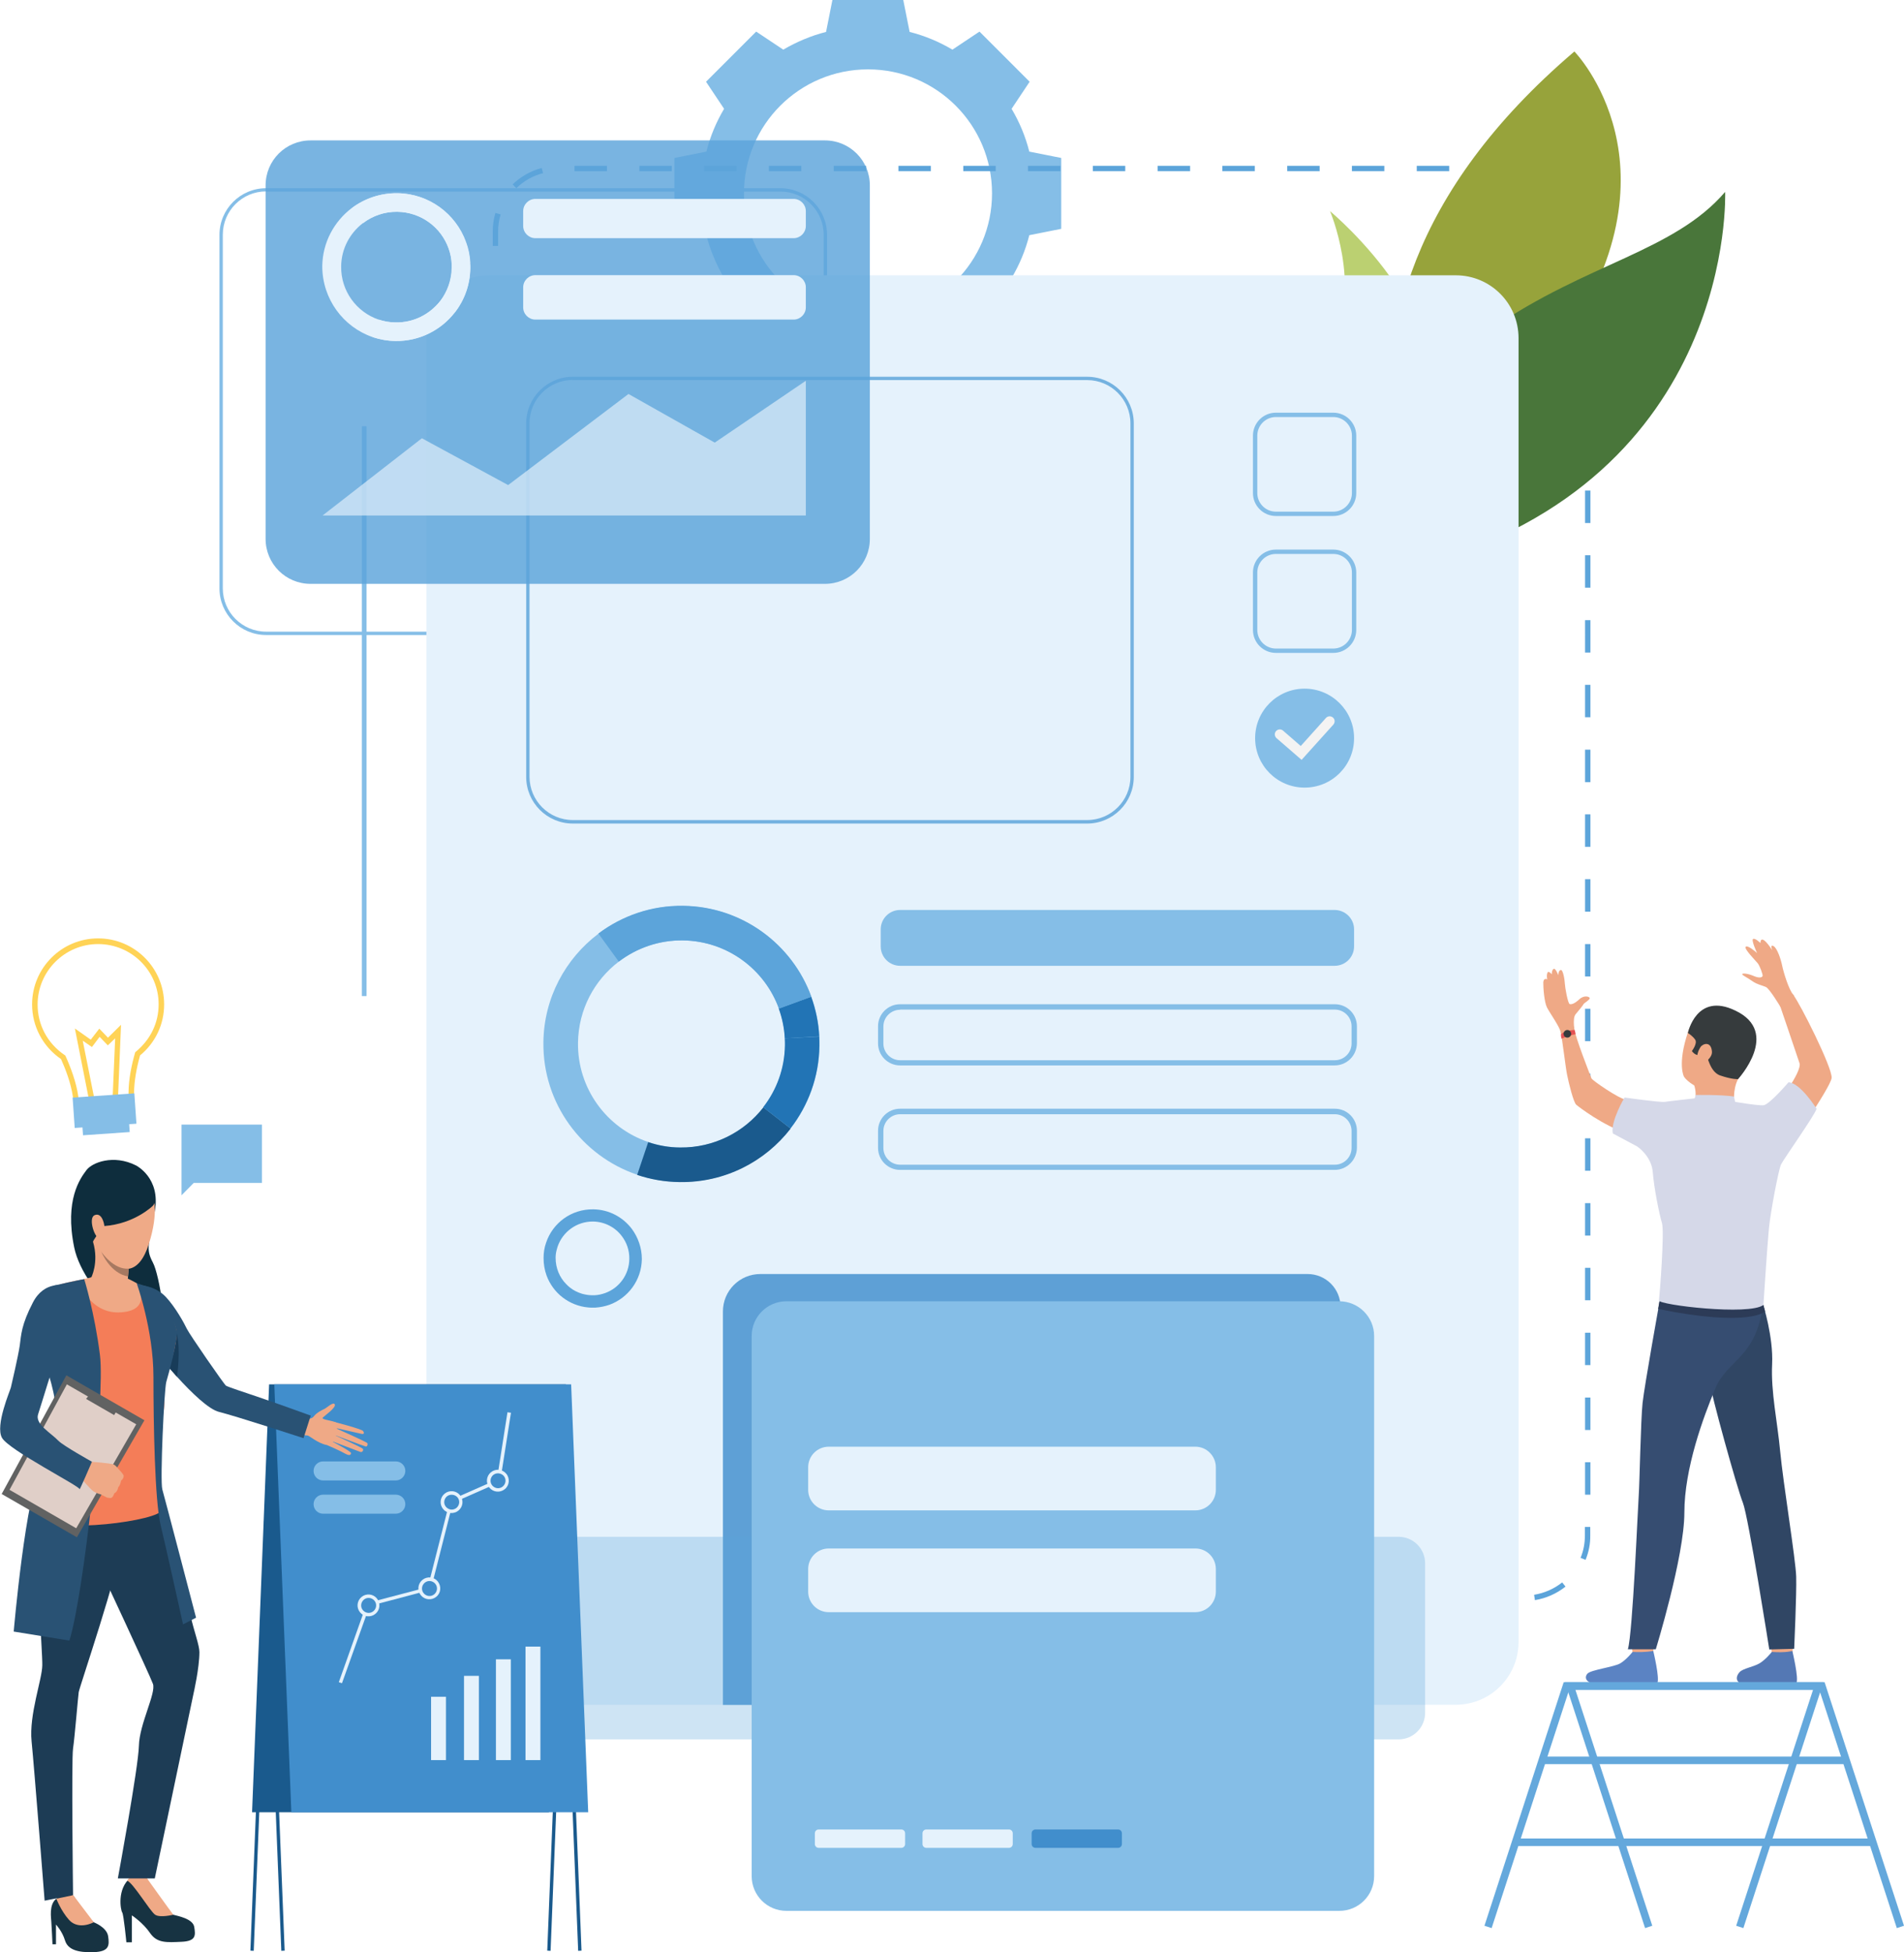 <?xml version="1.0" encoding="utf-8"?>
<!-- Generator: Adobe Illustrator 25.3.1, SVG Export Plug-In . SVG Version: 6.00 Build 0)  -->
<svg version="1.1" id="Layer_1" xmlns="http://www.w3.org/2000/svg" xmlns:xlink="http://www.w3.org/1999/xlink" x="0px" y="0px"
	 viewBox="0 0 113.91 116.79" style="enable-background:new 0 0 113.91 116.79;" xml:space="preserve">
<style type="text/css">
	.st0{fill:#24487F;}
	.st1{fill:#8E8E8E;}
	.st2{fill:#FFFFFF;stroke:#8E8E8E;stroke-linecap:round;stroke-miterlimit:10;}
	.st3{fill:#FFFFFF;}
	.st4{fill:#4DB5D1;}
	.st5{fill:#60934D;}
	.st6{fill:#FFFFFF;stroke:#5F934D;stroke-linecap:round;stroke-miterlimit:10;}
	.st7{fill:#23497F;}
	.st8{fill:#FFFFFF;stroke:#23497F;stroke-linecap:round;stroke-miterlimit:10;}
	.st9{fill:url(#SVGID_1_);}
	.st10{fill:url(#SVGID_2_);}
	.st11{fill:url(#SVGID_3_);}
	.st12{fill:url(#SVGID_4_);}
	.st13{fill:#397BBF;}
	.st14{fill:#1466B1;}
	.st15{fill:#054F8C;}
	.st16{fill:url(#SVGID_5_);}
	.st17{fill:#EFA986;}
	.st18{fill:#152B3D;}
	.st19{fill:#62A9DC;}
	.st20{fill:#977332;}
	.st21{fill:#264480;}
	.st22{fill:#363B3D;}
	.st23{fill:#E45354;}
	.st24{fill:#F5F6F6;}
	.st25{fill:#1A5A8D;}
	.st26{fill:#2274B5;}
	.st27{fill:#3A88C8;}
	.st28{fill:#E3F3FC;}
	.st29{fill:#C5CCD1;}
	.st30{fill:#2A2C47;}
	.st31{fill:#E2D2CA;}
	.st32{fill:#434873;}
	.st33{fill:#3B4048;}
	.st34{fill:#323757;}
	.st35{fill:#81A358;}
	.st36{fill:#71A341;}
	.st37{fill:#618A3C;}
	.st38{fill:#87BD43;}
	.st39{fill:#7BA840;}
	.st40{fill:#70A341;}
	.st41{fill:#6A943E;}
	.st42{fill:#B2CF43;}
	.st43{fill:#9FB34D;}
	.st44{fill:url(#SVGID_6_);}
	.st45{filter:url(#Adobe_OpacityMaskFilter);}
	.st46{filter:url(#Adobe_OpacityMaskFilter_1_);}
	.st47{mask:url(#SVGID_7_);fill:url(#SVGID_8_);}
	.st48{fill:url(#SVGID_9_);}
	.st49{fill:#464443;}
	.st50{fill:#928783;}
	.st51{fill:#1D3C55;}
	.st52{fill:#152C3D;}
	.st53{fill:#A77961;}
	.st54{fill:#D8E9F7;}
	.st55{fill:#BFB2AC;}
	.st56{fill:#FED1A2;}
	.st57{fill:#B37953;}
	.st58{fill:#D6995E;}
	.st59{fill:#807167;}
	.st60{fill:#6E6760;}
	.st61{fill:#928880;}
	.st62{fill:#BC8552;}
	.st63{filter:url(#Adobe_OpacityMaskFilter_2_);}
	.st64{filter:url(#Adobe_OpacityMaskFilter_3_);}
	.st65{mask:url(#SVGID_10_);fill:url(#SVGID_11_);}
	.st66{fill:url(#SVGID_12_);}
	.st67{filter:url(#Adobe_OpacityMaskFilter_4_);}
	.st68{filter:url(#Adobe_OpacityMaskFilter_5_);}
	.st69{mask:url(#SVGID_13_);fill:url(#SVGID_14_);}
	.st70{fill:url(#SVGID_15_);}
	.st71{fill:#C3C8E5;}
	.st72{opacity:0.3;}
	.st73{fill:#F4F6FB;}
	.st74{fill:#E8E8F2;}
	.st75{fill:#D7D6E6;}
	.st76{fill:#F3F4F7;}
	.st77{fill:#FCFDFD;}
	.st78{filter:url(#Adobe_OpacityMaskFilter_6_);}
	.st79{mask:url(#SVGID_16_);}
	.st80{fill:#3F54A5;}
	.st81{fill:#A5A7D4;}
	.st82{fill:#B4BBDF;}
	.st83{fill:url(#SVGID_17_);}
	.st84{fill:#CED0E4;}
	.st85{fill:#EDF0F9;}
	.st86{opacity:0.5;fill:#CFD2D3;}
	.st87{opacity:0.5;fill:#A5A7AA;}
	.st88{fill:#332566;}
	.st89{fill:#FAAE42;}
	.st90{fill:#DFDFDE;}
	.st91{fill:#F6C6B1;}
	.st92{fill:#E8B8A9;}
	.st93{fill:#3D4592;}
	.st94{fill:url(#SVGID_18_);}
	.st95{fill:url(#SVGID_19_);}
	.st96{fill:url(#SVGID_20_);}
	.st97{fill:#112F41;}
	.st98{opacity:0.5;fill:#BDBCD8;}
	.st99{opacity:0.2;fill:#ED5B2A;}
	.st100{fill-rule:evenodd;clip-rule:evenodd;fill:#3E55A5;}
	.st101{fill:#2C1C28;}
	.st102{fill:#EE7762;}
	.st103{opacity:0.25;fill:#ED5B2A;}
	.st104{fill:#CD3046;}
	.st105{fill:#282B70;}
	.st106{fill:url(#SVGID_21_);}
	.st107{fill:url(#SVGID_22_);}
	.st108{fill:#212B46;}
	.st109{fill:#D2D2E9;}
	.st110{fill:#8F95CA;}
	.st111{fill:#BDBCD8;}
	.st112{fill:#F2F7F6;}
	.st113{fill:#C9C8DF;}
	.st114{fill:#E3E3EE;}
	.st115{fill:#FAF0F7;}
	.st116{fill:#FFFCFD;}
	.st117{fill:#E4A28B;}
	.st118{opacity:0.05;fill:#010101;}
	.st119{fill:#D9DDEC;}
	.st120{fill:#C6CBE7;}
	.st121{fill:#8A97CC;}
	.st122{fill:#DFE4F3;}
	.st123{fill:#D5A393;}
	.st124{fill:#182540;}
	.st125{fill:url(#SVGID_23_);}
	.st126{fill:#F1A993;}
	.st127{fill:#687094;}
	.st128{fill:#D7DBEF;}
	.st129{fill:#F4F4F8;}
	.st130{fill:#B2B9DE;}
	.st131{fill:#4D60AC;}
	.st132{fill:#8E97CB;}
	.st133{fill:#BCC6E5;}
	.st134{fill:#AAB9DF;}
	.st135{fill:#FFFBFD;}
	.st136{fill:#34479E;}
	.st137{opacity:0.2;}
	.st138{fill:#60848C;}
	.st139{fill:url(#SVGID_24_);}
	.st140{fill:#F36E5C;}
	.st141{fill:#85BEE7;}
	.st142{fill:#908F8F;}
	.st143{fill:#F1F0F0;}
	.st144{fill:url(#SVGID_25_);}
	.st145{fill:#CCCCCC;}
	.st146{fill:#F6F7FB;}
	.st147{fill:#E6E6E5;}
	.st148{fill:#F3F3F3;}
	.st149{fill:#EFF0F7;}
	.st150{fill:url(#SVGID_26_);}
	.st151{fill:url(#SVGID_27_);}
	.st152{fill:url(#SVGID_28_);}
	.st153{fill:url(#SVGID_29_);}
	.st154{fill:url(#SVGID_30_);}
	.st155{fill:url(#SVGID_31_);}
	.st156{fill:#3D426A;}
	.st157{fill:#252840;}
	.st158{fill:#C4B4AF;}
	.st159{fill:#EA4747;}
	.st160{fill:#6B7BBC;}
	.st161{fill:#5266AF;}
	.st162{fill:#5062AD;}
	.st163{fill:#EDDAD3;}
	.st164{fill:#DECDC7;}
	.st165{fill:#E3D1CA;}
	.st166{fill:#B39595;}
	.st167{fill:#DBB8B8;}
	.st168{fill:#F1CCCB;}
	.st169{fill:#323538;}
	.st170{fill:#EFAA88;}
	.st171{fill:#1D2133;}
	.st172{fill:#EFAA87;}
	.st173{fill:#D88A51;}
	.st174{fill:#C68D71;}
	.st175{fill:#A19FA7;}
	.st176{fill:#EAE6F1;}
	.st177{fill:#3B4167;}
	.st178{fill:#DE9674;}
	.st179{fill:#764937;}
	.st180{fill:#5D554E;}
	.st181{fill:#3D4246;}
	.st182{fill:#FFD356;}
	.st183{fill:url(#SVGID_32_);}
	.st184{fill:url(#SVGID_33_);}
	.st185{fill:url(#SVGID_34_);}
	.st186{fill:url(#SVGID_35_);}
	.st187{fill:url(#SVGID_36_);}
	.st188{fill:url(#SVGID_37_);}
	.st189{opacity:0.5;}
	.st190{fill:#FCEACF;}
	.st191{opacity:0.8;}
	.st192{fill:#D4EEF6;}
	.st193{fill:#3AA1C9;}
	.st194{fill:#3F9896;}
	.st195{fill:#7FC6A6;}
	.st196{fill:#DEF2FD;}
	.st197{fill:#223849;}
	.st198{fill:#B4E3F7;}
	.st199{fill:#F89F74;}
	.st200{fill:#E33F3E;}
	.st201{fill:#482B32;}
	.st202{fill:#D8E4F4;}
	.st203{fill:#683E47;}
	.st204{fill:#3788BA;}
	.st205{fill:#22131E;}
	.st206{fill:#FAB59D;}
	.st207{fill:#CC2327;}
	.st208{fill:#E2F3F1;}
	.st209{fill:#F07163;}
	.st210{fill:#49273F;}
	.st211{fill:#4C232E;}
	.st212{fill:#010101;}
	.st213{fill:#F7956E;}
	.st214{fill:#F68D64;}
	.st215{fill:#F27584;}
	.st216{fill:#4EB8D9;}
	.st217{fill:#EF4751;}
	.st218{fill:#ACC7E8;}
	.st219{fill:#268E8D;}
	.st220{fill:#3A1F33;}
	.st221{fill:#FECC87;}
	.st222{fill:#FBB359;}
	.st223{fill:#331A2C;}
	.st224{fill:#FDC886;}
	.st225{fill:#F7934B;}
	.st226{fill:#F04D65;}
	.st227{fill:#F6D6B2;}
	.st228{fill:#61A3C5;}
	.st229{fill:#B1D89B;}
	.st230{fill:#A8C8E5;}
	.st231{fill:#C1D1EC;}
	.st232{fill:#F2AC40;}
	.st233{fill:#3B57A6;}
	.st234{fill:#C2D5EE;}
	.st235{fill:#A9C4E6;}
	.st236{fill:#2D572A;}
	.st237{fill:#274392;}
	.st238{fill:#95B0DB;}
	.st239{fill:#BFBFBF;}
	.st240{fill:#E9F3FB;}
	.st241{fill:#6B81C0;}
	.st242{fill:#8FB1DD;}
	.st243{fill:#F58765;}
	.st244{fill:#2C1913;}
	.st245{fill:#6A3F31;}
	.st246{fill:#F37559;}
	.st247{fill:#F47A55;}
	.st248{fill:#E0B3A8;}
	.st249{fill:#D9D9D9;}
	.st250{fill:#C6DD74;}
	.st251{fill:#9FCB5F;}
	.st252{fill:#7C9D48;}
	.st253{fill:#E7E7E7;}
	.st254{fill:#F2C791;}
	.st255{fill:#B7B7B7;}
	.st256{fill:#7595CD;}
	.st257{fill:#FAB18D;}
	.st258{fill:#F6977C;}
	.st259{fill:#D1E28C;}
	.st260{fill:none;}
	.st261{fill:#1B1B1C;}
	.st262{fill:#F47E46;}
	.st263{fill:#EB6828;}
	.st264{fill:#F79668;}
	.st265{fill:#E6B54E;}
	.st266{fill:#676767;}
	.st267{fill:#4D4C4C;}
	.st268{fill:#F27070;}
	.st269{fill:#C24D4D;}
	.st270{enable-background:new    ;}
	.st271{fill:#C39B6A;}
	.st272{fill:#C9A475;}
	.st273{fill:#E6B880;}
	.st274{fill:#9F3D3E;}
	.st275{fill:#FFD679;}
	.st276{fill:#F4805D;}
	.st277{fill:#DA5958;}
	.st278{fill:#7D3D20;}
	.st279{fill:#562915;}
	.st280{fill:#B15931;}
	.st281{fill:#5076BA;}
	.st282{fill:#59ADC0;}
	.st283{fill:#099895;}
	.st284{fill:#F5AE87;}
	.st285{fill:#D9504F;}
	.st286{fill:#FCC79A;}
	.st287{fill:#FFDC7B;}
	.st288{fill:#F15958;}
	.st289{fill:#674E46;}
	.st290{fill:#785D51;}
	.st291{clip-path:url(#SVGID_39_);fill:#60934D;}
	.st292{clip-path:url(#SVGID_39_);}
	.st293{fill:#BD725F;}
	.st294{fill:#E6F1D1;}
	.st295{fill:#A86046;}
	.st296{fill:#3C251D;}
	.st297{fill:#4A413F;}
	.st298{fill:#716765;}
	.st299{fill:#EEBD7F;}
	.st300{fill:#7DA594;}
	.st301{fill:#252433;}
	.st302{fill:#F7E6C7;}
	.st303{fill:#E79F90;}
	.st304{fill:#CC4A38;}
	.st305{fill:#333333;}
	.st306{fill:#E1755E;}
	.st307{fill:#E8A180;}
	.st308{fill:#694136;}
	.st309{fill:#C06360;}
	.st310{fill:#CD5A5A;}
	.st311{fill:#E17660;}
	.st312{opacity:0.42;}
	.st313{fill-rule:evenodd;clip-rule:evenodd;fill:#B1D89B;}
	.st314{clip-path:url(#SVGID_41_);fill:#92B779;}
	.st315{clip-path:url(#SVGID_43_);fill:url(#SVGID_44_);}
	.st316{fill-rule:evenodd;clip-rule:evenodd;fill:#60934D;}
	.st317{clip-path:url(#SVGID_46_);fill:url(#SVGID_47_);}
	.st318{fill-rule:evenodd;clip-rule:evenodd;fill:#274CA1;}
	.st319{clip-path:url(#SVGID_49_);fill:url(#SVGID_50_);}
	.st320{clip-path:url(#SVGID_52_);fill:url(#SVGID_53_);}
	.st321{fill-rule:evenodd;clip-rule:evenodd;fill:#F3AF8F;}
	.st322{fill-rule:evenodd;clip-rule:evenodd;fill:#6E2D5F;}
	.st323{fill-rule:evenodd;clip-rule:evenodd;fill:#4D1942;}
	.st324{fill-rule:evenodd;clip-rule:evenodd;fill:#101841;}
	.st325{fill-rule:evenodd;clip-rule:evenodd;fill:#144984;}
	.st326{fill-rule:evenodd;clip-rule:evenodd;fill:#35AD82;}
	.st327{fill-rule:evenodd;clip-rule:evenodd;fill:#198C67;}
	.st328{fill-rule:evenodd;clip-rule:evenodd;fill:#F6C1C5;}
	.st329{fill-rule:evenodd;clip-rule:evenodd;fill:#53B9E9;}
	.st330{fill-rule:evenodd;clip-rule:evenodd;fill:#7DD3F7;}
	.st331{clip-path:url(#SVGID_55_);fill:url(#SVGID_56_);}
	.st332{clip-path:url(#SVGID_58_);fill:url(#SVGID_59_);}
	.st333{fill-rule:evenodd;clip-rule:evenodd;fill:#3DB4E8;}
	.st334{clip-path:url(#SVGID_61_);fill:url(#SVGID_62_);}
	.st335{fill-rule:evenodd;clip-rule:evenodd;fill:#F4FBFE;}
	.st336{fill-rule:evenodd;clip-rule:evenodd;fill:#F4B1B1;}
	.st337{fill-rule:evenodd;clip-rule:evenodd;fill:#D4EAD8;}
	.st338{fill-rule:evenodd;clip-rule:evenodd;fill:#E16C6C;}
	.st339{clip-path:url(#SVGID_64_);fill:url(#SVGID_65_);}
	.st340{clip-path:url(#SVGID_67_);fill:url(#SVGID_68_);}
	.st341{clip-path:url(#SVGID_70_);fill:url(#SVGID_71_);}
	.st342{clip-path:url(#SVGID_73_);fill:url(#SVGID_74_);}
	.st343{clip-path:url(#SVGID_76_);fill:url(#SVGID_77_);}
	.st344{fill-rule:evenodd;clip-rule:evenodd;fill:#316CB5;}
	.st345{clip-path:url(#SVGID_79_);fill:url(#SVGID_80_);}
	.st346{fill-rule:evenodd;clip-rule:evenodd;fill:#DF5D7B;}
	.st347{clip-path:url(#SVGID_82_);fill:url(#SVGID_83_);}
	.st348{fill-rule:evenodd;clip-rule:evenodd;fill:#2D572A;}
	.st349{clip-path:url(#SVGID_85_);fill:#60934D;}
	.st350{clip-path:url(#SVGID_87_);fill:url(#SVGID_88_);}
	.st351{clip-path:url(#SVGID_90_);fill:url(#SVGID_91_);}
	.st352{clip-path:url(#SVGID_93_);fill:url(#SVGID_94_);}
	.st353{fill:url(#SVGID_95_);}
	.st354{filter:url(#Adobe_OpacityMaskFilter_7_);}
	.st355{filter:url(#Adobe_OpacityMaskFilter_8_);}
	.st356{mask:url(#SVGID_96_);fill:url(#SVGID_97_);}
	.st357{fill:url(#SVGID_98_);}
	.st358{fill:none;stroke:#FFFFFF;stroke-miterlimit:10;}
	.st359{fill:url(#SVGID_99_);}
	.st360{filter:url(#Adobe_OpacityMaskFilter_9_);}
	.st361{filter:url(#Adobe_OpacityMaskFilter_10_);}
	.st362{mask:url(#SVGID_100_);fill:url(#SVGID_101_);}
	.st363{fill:url(#SVGID_102_);}
	.st364{fill:url(#SVGID_103_);}
	.st365{filter:url(#Adobe_OpacityMaskFilter_11_);}
	.st366{filter:url(#Adobe_OpacityMaskFilter_12_);}
	.st367{mask:url(#SVGID_104_);fill:url(#SVGID_105_);}
	.st368{fill:url(#SVGID_106_);}
	.st369{fill:url(#SVGID_107_);}
	.st370{filter:url(#Adobe_OpacityMaskFilter_13_);}
	.st371{filter:url(#Adobe_OpacityMaskFilter_14_);}
	.st372{mask:url(#SVGID_108_);fill:url(#SVGID_109_);}
	.st373{fill:url(#SVGID_110_);}
	.st374{fill:url(#SVGID_111_);}
	.st375{fill:url(#SVGID_112_);}
	.st376{fill:url(#SVGID_113_);}
	.st377{fill:url(#SVGID_114_);}
	.st378{fill:url(#SVGID_115_);}
	.st379{fill:url(#SVGID_116_);}
	.st380{fill:#FBC5B4;}
	.st381{fill:url(#SVGID_117_);}
	.st382{fill:url(#SVGID_118_);}
	.st383{filter:url(#Adobe_OpacityMaskFilter_15_);}
	.st384{filter:url(#Adobe_OpacityMaskFilter_16_);}
	.st385{mask:url(#SVGID_119_);fill:url(#SVGID_120_);}
	.st386{fill:url(#SVGID_121_);}
	.st387{fill:url(#SVGID_122_);}
	.st388{filter:url(#Adobe_OpacityMaskFilter_17_);}
	.st389{filter:url(#Adobe_OpacityMaskFilter_18_);}
	.st390{mask:url(#SVGID_123_);fill:url(#SVGID_124_);}
	.st391{fill:url(#SVGID_125_);}
	.st392{fill:url(#SVGID_126_);}
	.st393{fill:#F69575;}
	.st394{fill:url(#SVGID_127_);}
	.st395{fill:url(#SVGID_128_);}
	.st396{fill:url(#SVGID_129_);}
	.st397{fill:url(#SVGID_130_);}
	.st398{fill:url(#SVGID_131_);}
	.st399{fill:#F05253;}
	.st400{fill:#ED1C24;}
	.st401{fill:url(#SVGID_132_);}
	.st402{fill:url(#SVGID_133_);}
	.st403{fill:url(#SVGID_134_);}
	.st404{fill:url(#SVGID_135_);}
	.st405{fill:url(#SVGID_136_);}
	.st406{fill:url(#SVGID_137_);}
	.st407{fill:#FDC78D;}
	.st408{fill:#FFD10A;}
	.st409{fill:url(#SVGID_138_);}
	.st410{fill:url(#SVGID_139_);}
	.st411{fill:url(#SVGID_140_);}
	.st412{fill:#6899D1;}
	.st413{fill:#F4F4F4;}
	.st414{fill:#DAEEF6;}
	.st415{fill:url(#SVGID_141_);}
	.st416{fill:#85CEC1;}
	.st417{fill:url(#SVGID_142_);}
	.st418{fill:#F37878;}
	.st419{fill:url(#SVGID_143_);}
	.st420{fill:url(#SVGID_144_);}
	.st421{fill:url(#SVGID_145_);}
	.st422{fill:url(#SVGID_146_);}
	.st423{fill:url(#SVGID_147_);}
	.st424{fill:url(#SVGID_148_);}
	.st425{fill:url(#SVGID_149_);}
	.st426{fill:url(#SVGID_150_);}
	.st427{fill:url(#SVGID_151_);}
	.st428{fill:url(#SVGID_152_);}
	.st429{fill:url(#SVGID_153_);}
	.st430{fill:#F0EFEF;}
	.st431{fill:#DBD7D7;}
	.st432{fill:#63C7D3;}
	.st433{opacity:0.5;fill:#63C7D3;}
	.st434{fill:#E6E7F4;}
	.st435{fill:#23214D;}
	.st436{fill:#283996;}
	.st437{fill:#1B193A;}
	.st438{fill:#F68D63;}
	.st439{fill:#F9A575;}
	.st440{fill:#FEDA04;}
	.st441{fill:#312126;}
	.st442{fill:#F15F4B;}
	.st443{fill:#F15834;}
	.st444{fill:#EC4524;}
	.st445{fill:#F26B76;}
	.st446{fill:#4D5BA9;}
	.st447{fill:#2D327E;}
	.st448{fill:#39469D;}
	.st449{fill:#9AC181;}
	.st450{fill:#7ED0DC;}
	.st451{display:none;}
	.st452{display:inline;fill:#F9A575;}
	.st453{display:inline;}
	.st454{fill:#673A3C;}
	.st455{fill:#794447;}
	.st456{fill:#47222C;}
	.st457{fill:#29275C;}
	.st458{fill:#57B0B9;}
	.st459{fill:#EF434E;}
	.st460{fill:#E24826;}
	.st461{fill:#4754A5;}
	.st462{fill:#B6C153;}
	.st463{fill:#DD4361;}
	.st464{fill:#FBB67B;}
	.st465{fill:#F6EEEA;}
	.st466{fill:#251D1C;}
	.st467{fill:#E0B895;}
	.st468{fill:#DFB793;}
	.st469{fill:#B8A79D;}
	.st470{fill:#9B93C7;}
	.st471{fill:#6A8037;}
	.st472{fill:#E9633E;}
	.st473{fill:#F6936F;}
	.st474{fill:#DBD8EC;}
	.st475{fill:#221A19;}
	.st476{fill:#382621;}
	.st477{fill:#F7EFEC;}
	.st478{fill:#FBB67C;}
	.st479{fill:#70CACA;}
	.st480{fill:#004669;}
	.st481{fill:#33ADA9;}
	.st482{fill:#EE777A;}
	.st483{fill:#C3E8F0;}
	.st484{fill:#C39C44;}
	.st485{fill:#FFE6B0;}
	.st486{fill:#FFCB5D;}
	.st487{fill:#D2EDF5;}
	.st488{fill:none;stroke:#D2EDF5;stroke-width:2.282;stroke-miterlimit:10;}
	.st489{fill:#0F4672;}
	.st490{fill:#92B779;}
	.st491{fill:#D47C60;}
	.st492{fill:#054A6E;}
	.st493{fill:#2B9996;}
	.st494{fill:#CAE9EB;}
	.st495{fill:#F7A581;}
	.st496{fill:#F18D24;}
	.st497{fill:#CF7929;}
	.st498{fill:#182F40;}
	.st499{fill:#0E1B2D;}
	.st500{fill:#406E34;}
	.st501{fill:#3B83B0;}
	.st502{fill:#3B3F4A;}
	.st503{fill:#242930;}
	.st504{fill:#FBD165;}
	.st505{fill:#FCB017;}
	.st506{fill:#155567;}
	.st507{fill:#236A7E;}
	.st508{fill:#3096B3;}
	.st509{fill:#84D2F6;}
	.st510{fill:#C4E4F8;}
	.st511{fill:#FCB774;}
	.st512{fill:#FAA31B;}
	.st513{fill:#E38D25;}
	.st514{fill:#AADFF3;}
	.st515{fill:#126E84;}
	.st516{fill:#064A56;}
	.st517{fill:#096D84;}
	.st518{fill:#D3CED9;}
	.st519{fill:#D89466;}
	.st520{fill:#FAA61A;}
	.st521{fill:#AA6549;}
	.st522{fill:#B35143;}
	.st523{fill:#3B3E54;}
	.st524{fill:#8A432D;}
	.st525{fill:#4C2F2C;}
	.st526{fill:#3C1C19;}
	.st527{fill:#9889C1;}
	.st528{fill:#CC8759;}
	.st529{fill:#665DA9;}
	.st530{fill:#5C2B20;}
	.st531{fill:#F4F5F0;}
	.st532{fill:#E04A95;}
	.st533{fill:#BC6944;}
	.st534{fill:#673021;}
	.st535{fill:#C4C2DF;}
	.st536{fill:#342B29;}
	.st537{fill:#E69F6F;}
	.st538{fill:#F173AC;}
	.st539{fill:#FAA43A;}
	.st540{fill:#F7F7FA;}
	.st541{fill:#3F4076;}
	.st542{fill:#5CA4DA;}
	.st543{fill:#BBD071;}
	.st544{fill:#97A33B;}
	.st545{fill:#49763A;}
	.st546{fill:#E5F2FC;}
	.st547{opacity:0.85;}
	.st548{fill:#4692CF;}
	.st549{fill:#0E2D3D;}
	.st550{fill:#5478B4;}
	.st551{fill:#5B83C3;}
	.st552{fill:#304664;}
	.st553{fill:#364D71;}
	.st554{fill:#2C3B57;}
	.st555{fill:#D5D8E8;}
	.st556{opacity:0.82;}
	.st557{fill:#418ECC;}
	.st558{fill:#173342;}
	.st559{fill:#295274;}
	.st560{fill:#F47D58;}
	.st561{fill:#183C59;}
	.st562{fill:#616262;}
	.st563{fill:#E0CFC8;}
	.st564{fill:#64A8DC;}
	.st565{opacity:0.66;}
	.st566{fill:#CBE1F5;}
	.st567{fill:#8CB6E1;}
	.st568{fill:#B5D3EF;}
	.st569{fill:#B8D8F2;}
	.st570{fill:#92B4DF;}
	.st571{fill:#BBDDDE;}
	.st572{fill:#D1ECED;}
	.st573{fill:#C8CBE2;}
	.st574{fill:#669AD2;}
	.st575{fill:#4D84C5;}
	.st576{fill:#181C4D;}
	.st577{fill:#EFBBBB;}
	.st578{fill:#F9CBCB;}
	.st579{fill:#2B3874;}
	.st580{fill:#EBAEAD;}
	.st581{fill:#21295D;}
	.st582{fill:#31344D;}
	.st583{fill:#FCD4D1;}
	.st584{fill:#B95050;}
	.st585{fill:#FEE9E2;}
	.st586{fill:#181A2E;}
	.st587{fill:#EB9B9C;}
	.st588{fill:#F9B7B3;}
	.st589{fill:#444C86;}
	.st590{fill:#2B3367;}
	.st591{fill:#93BAE3;}
	.st592{fill:#4B80C1;}
	.st593{fill:#396CAD;}
	.st594{fill:#C0D9F1;}
	.st595{fill:#F9B4AF;}
	.st596{fill:#4E88C7;}
	.st597{fill:#195595;}
	.st598{fill:#D9475A;}
	.st599{fill:#1172BA;}
	.st600{fill:#247BBC;}
	.st601{fill:#FAA71F;}
	.st602{fill:#D55127;}
	.st603{fill:none;stroke:#212F57;stroke-width:0.925;stroke-miterlimit:10;}
	.st604{fill:#212F57;}
	.st605{opacity:0.5;fill:#838DC5;}
	.st606{fill:#F2C7BD;}
	.st607{fill:none;stroke:#212F57;stroke-width:1.266;stroke-linecap:round;stroke-linejoin:round;stroke-miterlimit:10;}
	.st608{fill:#272A41;}
	.st609{fill:none;stroke:#E8B1C3;stroke-width:2.524;stroke-miterlimit:10;}
	.st610{fill:#5160A5;}
	.st611{opacity:0.5;fill:#D55127;}
	.st612{opacity:0.5;fill:#DA8727;}
	.st613{opacity:0.7;}
	.st614{fill:#DA8727;}
	.st615{fill:#A3BDE3;}
	.st616{fill:#1B7A84;}
	.st617{fill:#B1D2EF;}
	.st618{fill:#F8ACAD;}
	.st619{opacity:0.63;}
	.st620{clip-path:url(#SVGID_155_);}
	.st621{fill:#D7E7F6;}
	.st622{clip-path:url(#SVGID_157_);}
	.st623{clip-path:url(#SVGID_159_);}
	.st624{clip-path:url(#SVGID_161_);}
	.st625{clip-path:url(#SVGID_163_);}
	.st626{clip-path:url(#SVGID_165_);}
	.st627{clip-path:url(#SVGID_167_);}
	.st628{clip-path:url(#SVGID_169_);}
	.st629{clip-path:url(#SVGID_171_);}
	.st630{clip-path:url(#SVGID_173_);}
	.st631{clip-path:url(#SVGID_175_);}
	.st632{clip-path:url(#SVGID_177_);}
	.st633{clip-path:url(#SVGID_179_);}
	.st634{clip-path:url(#SVGID_181_);}
	.st635{clip-path:url(#SVGID_183_);}
	.st636{clip-path:url(#SVGID_185_);}
	.st637{clip-path:url(#SVGID_187_);}
	.st638{clip-path:url(#SVGID_189_);}
	.st639{clip-path:url(#SVGID_191_);}
	.st640{clip-path:url(#SVGID_193_);}
	.st641{clip-path:url(#SVGID_195_);}
	.st642{fill:#89B2DF;}
	.st643{fill:#4377BC;}
	.st644{fill:#DA6566;}
	.st645{fill:#F58E92;}
	.st646{fill-rule:evenodd;clip-rule:evenodd;fill:#4DB5D1;}
	.st647{fill:#F15C60;}
	.st648{fill:#FFD574;}
	.st649{fill:#F2B892;}
	.st650{fill:#EB836C;}
	.st651{fill:url(#SVGID_196_);}
	.st652{fill:#222C55;}
	.st653{fill:#4551A3;}
	.st654{fill:url(#SVGID_197_);}
	.st655{fill:#0B3C5F;}
	.st656{fill:#F8A187;}
	.st657{fill:#F4B68F;}
	.st658{fill:#232850;}
	.st659{fill:#306D9E;}
	.st660{fill:#255981;}
	.st661{fill:#F69E83;}
	.st662{fill:#0B3D60;}
	.st663{opacity:0.45;fill:#89B2DF;}
	.st664{filter:url(#Adobe_OpacityMaskFilter_19_);}
	.st665{filter:url(#Adobe_OpacityMaskFilter_20_);}
	.st666{mask:url(#SVGID_198_);fill:url(#SVGID_199_);}
	.st667{opacity:0.33;fill:#AADFF3;}
	.st668{filter:url(#Adobe_OpacityMaskFilter_21_);}
	.st669{filter:url(#Adobe_OpacityMaskFilter_22_);}
	.st670{mask:url(#SVGID_200_);fill:url(#SVGID_201_);}
	.st671{filter:url(#Adobe_OpacityMaskFilter_23_);}
	.st672{filter:url(#Adobe_OpacityMaskFilter_24_);}
	.st673{mask:url(#SVGID_202_);fill:url(#SVGID_203_);}
	.st674{fill:#CFD8EE;}
	.st675{fill:#E3E6F4;}
	.st676{fill:#ABBADF;}
	.st677{fill:#C3CCE8;}
	.st678{fill:url(#SVGID_204_);}
	.st679{fill:url(#SVGID_205_);}
	.st680{fill:#D3D0E9;}
	.st681{fill:#078BBF;}
	.st682{fill:#057B97;}
	.st683{fill:url(#SVGID_206_);}
	.st684{fill:#C74534;}
	.st685{fill:#F27B66;}
	.st686{fill:#58449B;}
	.st687{fill:#6B52A2;}
	.st688{fill:#A9A6D2;}
	.st689{fill:#C4C0E0;}
	.st690{opacity:0.33;}
	.st691{opacity:0.23;fill:url(#SVGID_207_);}
	.st692{opacity:0.36;fill:url(#SVGID_208_);}
	.st693{opacity:0.36;fill:url(#SVGID_209_);}
	.st694{opacity:0.23;fill:url(#SVGID_210_);}
	.st695{fill:#D8E0F2;}
	.st696{opacity:0.36;fill:url(#SVGID_211_);}
	.st697{opacity:0.42;fill:url(#SVGID_212_);}
	.st698{fill:#F6F9FD;}
	.st699{fill:#049AC9;}
	.st700{fill:#E0E0E0;}
	.st701{fill:#EBEBEB;}
	.st702{fill:none;stroke:#F2A59D;stroke-width:0.05;stroke-miterlimit:10;}
	.st703{fill:#FAFBFB;}
	.st704{fill:#E7515B;}
	.st705{fill:#CFCFCE;}
	.st706{fill:#FBBD9D;}
	.st707{fill:#EC996F;}
	.st708{opacity:0.6;fill:#FFFFFF;}
	.st709{opacity:0.6;}
	.st710{fill:#263238;}
	.st711{fill:#455B64;}
	.st712{fill:none;stroke:#43494E;stroke-miterlimit:10;}
	.st713{fill:#F5F5F5;}
	.st714{fill:#F3725F;}
	.st715{opacity:0;}
	.st716{clip-path:url(#SVGID_214_);}
	.st717{fill:#C9D8EF;}
	.st718{clip-path:url(#SVGID_216_);}
	.st719{clip-path:url(#SVGID_218_);}
	.st720{clip-path:url(#SVGID_220_);}
	.st721{clip-path:url(#SVGID_222_);}
	.st722{clip-path:url(#SVGID_224_);}
	.st723{clip-path:url(#SVGID_226_);}
	.st724{clip-path:url(#SVGID_228_);}
	.st725{clip-path:url(#SVGID_230_);}
	.st726{clip-path:url(#SVGID_232_);}
	.st727{clip-path:url(#SVGID_234_);}
	.st728{clip-path:url(#SVGID_236_);}
	.st729{clip-path:url(#SVGID_238_);}
	.st730{clip-path:url(#SVGID_240_);}
	.st731{clip-path:url(#SVGID_242_);}
	.st732{clip-path:url(#SVGID_244_);}
	.st733{clip-path:url(#SVGID_246_);}
	.st734{clip-path:url(#SVGID_248_);}
	.st735{clip-path:url(#SVGID_250_);}
	.st736{clip-path:url(#SVGID_252_);}
	.st737{clip-path:url(#SVGID_254_);}
	.st738{fill:#59595B;}
	.st739{fill:#EDF7F7;}
	.st740{fill:#FDD247;}
	.st741{fill:#1D2040;}
	.st742{fill:url(#SVGID_255_);}
	.st743{fill:#F89A45;}
	.st744{fill:#4F2E1F;}
	.st745{fill:#AEADAD;}
	.st746{fill:#3C2116;}
	.st747{fill:#76696D;}
	.st748{fill:#DFB0B4;}
	.st749{fill:#0E4363;}
	.st750{fill:#F8F6F1;}
	.st751{fill:#A4BAE1;}
	.st752{fill:#4D1F38;}
	.st753{fill:#3A1528;}
	.st754{fill:#746875;}
	.st755{fill:#DAADD1;}
	.st756{fill:url(#SVGID_256_);}
	.st757{fill:#CD3570;}
	.st758{fill:url(#SVGID_257_);}
	.st759{fill:url(#SVGID_258_);}
	.st760{fill:#A09F9F;}
	.st761{fill:none;stroke:#FFFFFF;stroke-linecap:round;stroke-miterlimit:10;}
	.st762{fill:none;stroke:#FFFFFF;stroke-linecap:round;stroke-linejoin:round;stroke-miterlimit:10;}
	.st763{fill:none;stroke:#A09F9F;stroke-miterlimit:10;}
	.st764{fill:#7B553A;}
	.st765{fill:#5F422D;}
	.st766{fill:#FDB839;}
	.st767{fill:#401B0F;}
	.st768{fill:#034B4E;}
	.st769{opacity:0.36;}
	.st770{opacity:0.1;fill:#CFCFCE;}
	.st771{opacity:0.15;}
	.st772{fill:#FBB781;}
	.st773{fill:#49A8D5;}
	.st774{fill:#077679;}
	.st775{opacity:0.1;}
	.st776{fill:#BEE0C0;}
	.st777{opacity:0.23;fill:#245C74;}
	.st778{fill:#245C74;}
	.st779{fill:#FCC69B;}
	.st780{fill:#DBA285;}
	.st781{fill:#757576;}
	.st782{fill:#ABABAA;}
	.st783{fill:#6F6F71;}
	.st784{fill:#FFCA70;}
	.st785{fill:#FAA325;}
	.st786{fill:none;stroke:#077679;stroke-width:0.25;stroke-linecap:round;stroke-linejoin:round;stroke-miterlimit:10;}
	.st787{fill:#963A20;}
	.st788{fill:#E2E2E2;}
	.st789{fill:#18184B;}
	.st790{fill:#F8B6C9;}
	.st791{fill:#F58531;}
	.st792{fill:#759CD2;}
	.st793{fill:#BACFEB;}
</style>
<g>
	<g>
		<g>
			<path class="st141" d="M61.58,9.07c-0.23-0.91-0.59-1.77-1.06-2.56l1.08-1.62l-1.5-1.5l-1.5-1.5l-1.62,1.08
				c-0.79-0.47-1.65-0.83-2.56-1.06L54.04,0h-2.12h-2.12l-0.38,1.91c-0.91,0.23-1.77,0.6-2.56,1.06l-1.62-1.08l-1.5,1.5l-1.5,1.5
				l1.08,1.62c-0.47,0.79-0.83,1.65-1.06,2.56l-1.91,0.38v2.12v2.12l1.91,0.38c0.23,0.91,0.6,1.77,1.06,2.56l-1.08,1.62l1.5,1.5
				l1.5,1.5l1.62-1.08c0.79,0.47,1.65,0.83,2.56,1.06l0.38,1.91h2.12h2.12l0.38-1.91c0.91-0.23,1.77-0.6,2.56-1.06l1.62,1.08
				l1.5-1.5l1.5-1.5l-1.08-1.62c0.47-0.79,0.83-1.65,1.06-2.56l1.91-0.38v-2.12V9.45L61.58,9.07z M51.93,18.99
				c-4.1,0-7.42-3.32-7.42-7.42s3.32-7.42,7.42-7.42s7.42,3.32,7.42,7.42S56.02,18.99,51.93,18.99z"/>
		</g>
	</g>
	<g>
		<g>
			<g>
				<path class="st141" d="M46.68,37.99H15.92c-1.54,0-2.79-1.25-2.79-2.79V14.05c0-1.54,1.25-2.79,2.79-2.79h30.77
					c1.54,0,2.79,1.25,2.79,2.79V35.2C49.47,36.74,48.22,37.99,46.68,37.99z M15.92,11.45c-1.43,0-2.59,1.16-2.59,2.59V35.2
					c0,1.43,1.16,2.59,2.59,2.59h30.77c1.43,0,2.59-1.16,2.59-2.59V14.05c0-1.43-1.16-2.59-2.59-2.59H15.92z"/>
			</g>
		</g>
	</g>
	<g>
		<g>
			<rect x="21.65" y="25.5" class="st141" width="0.28" height="34.09"/>
		</g>
	</g>
	<g>
		<g>
			<path class="st542" d="M89.87,95.77h-1.94v-0.32h1.94V95.77z M86,95.77h-1.94v-0.32H86V95.77z M82.12,95.77h-1.94v-0.32h1.94
				V95.77z M78.25,95.77h-1.94v-0.32h1.94V95.77z M74.37,95.77h-1.94v-0.32h1.94V95.77z M70.49,95.77h-1.94v-0.32h1.94V95.77z
				 M66.62,95.77h-1.94v-0.32h1.94V95.77z M62.74,95.77H60.8v-0.32h1.94V95.77z M58.87,95.77h-1.94v-0.32h1.94V95.77z M54.99,95.77
				h-1.94v-0.32h1.94V95.77z M51.11,95.77h-1.94v-0.32h1.94V95.77z M47.24,95.77H45.3v-0.32h1.94V95.77z M43.36,95.77h-1.94v-0.32
				h1.94V95.77z M39.49,95.77h-1.94v-0.32h1.94V95.77z M35.61,95.77h-1.94v-0.32h1.94V95.77z M91.83,95.73l-0.05-0.32
				c0.61-0.1,1.19-0.35,1.68-0.74l0.2,0.25C93.13,95.34,92.5,95.62,91.83,95.73z M31.72,95.4c-0.61-0.29-1.14-0.73-1.53-1.29
				l0.26-0.19c0.36,0.51,0.84,0.92,1.4,1.18L31.72,95.4z M94.86,93.32l-0.3-0.12c0.18-0.43,0.26-0.89,0.26-1.36v-0.49h0.32v0.49
				C95.15,92.36,95.05,92.85,94.86,93.32z M29.49,92.24c-0.01-0.13-0.02-0.26-0.02-0.39v-1.56h0.32v1.56c0,0.12,0.01,0.24,0.02,0.36
				L29.49,92.24z M95.15,89.42h-0.32v-1.94h0.32V89.42z M29.8,88.35h-0.32v-1.94h0.32V88.35z M95.15,85.55h-0.32v-1.94h0.32V85.55z
				 M29.8,84.47h-0.32v-1.94h0.32V84.47z M95.15,81.67h-0.32v-1.94h0.32V81.67z M29.8,80.59h-0.32v-1.94h0.32V80.59z M95.15,77.79
				h-0.32v-1.94h0.32V77.79z M29.8,76.72h-0.32v-1.94h0.32V76.72z M95.15,73.92h-0.32v-1.94h0.32V73.92z M29.8,72.84h-0.32V70.9
				h0.32V72.84z M95.15,70.04h-0.32v-1.94h0.32V70.04z M29.8,68.97h-0.32v-1.94h0.32V68.97z M95.15,66.17h-0.32v-1.94h0.32V66.17z
				 M29.8,65.09h-0.32v-1.94h0.32V65.09z M95.15,62.29h-0.32v-1.94h0.32V62.29z M29.8,61.22h-0.32v-1.94h0.32V61.22z M95.15,58.42
				h-0.32v-1.94h0.32V58.42z M29.8,57.34h-0.32V55.4h0.32V57.34z M95.15,54.54h-0.32V52.6h0.32V54.54z M29.8,53.46h-0.32v-1.94h0.32
				V53.46z M95.15,50.66h-0.32v-1.94h0.32V50.66z M29.8,49.59h-0.32v-1.94h0.32V49.59z M95.15,46.79h-0.32v-1.94h0.32V46.79z
				 M29.8,45.71h-0.32v-1.94h0.32V45.71z M95.15,42.91h-0.32v-1.94h0.32V42.91z M29.8,41.84h-0.32V39.9h0.32V41.84z M95.15,39.04
				h-0.32V37.1h0.32V39.04z M29.8,37.96h-0.32v-1.94h0.32V37.96z M95.15,35.16h-0.32v-1.94h0.32V35.16z M29.8,34.08h-0.32v-1.94
				h0.32V34.08z M95.15,31.29h-0.32v-1.94h0.32V31.29z M29.8,30.21h-0.32v-1.94h0.32V30.21z M95.15,27.41h-0.32v-1.94h0.32V27.41z
				 M29.8,26.33h-0.32v-1.94h0.32V26.33z M95.15,23.53h-0.32V21.6h0.32V23.53z M29.8,22.46h-0.32v-1.94h0.32V22.46z M95.15,19.66
				h-0.32v-1.94h0.32V19.66z M29.8,18.58h-0.32v-1.94h0.32V18.58z M95.15,15.78h-0.32v-1.94c0-0.24-0.02-0.48-0.07-0.71l0.32-0.06
				c0.05,0.25,0.08,0.52,0.08,0.78V15.78z M29.8,14.71h-0.32v-0.86c0-0.38,0.05-0.75,0.16-1.11l0.31,0.09
				c-0.1,0.33-0.15,0.67-0.15,1.02V14.71z M93.95,11.49c-0.41-0.47-0.93-0.83-1.51-1.04l0.11-0.3c0.64,0.23,1.21,0.62,1.65,1.13
				L93.95,11.49z M30.89,11.26l-0.22-0.23c0.49-0.47,1.09-0.81,1.74-0.98l0.08,0.31C31.89,10.51,31.34,10.82,30.89,11.26z
				 M90.57,10.24h-1.94V9.92h1.94V10.24z M86.7,10.24h-1.94V9.92h1.94V10.24z M82.82,10.24h-1.94V9.92h1.94V10.24z M78.95,10.24
				h-1.94V9.92h1.94V10.24z M75.07,10.24h-1.94V9.92h1.94V10.24z M71.2,10.24h-1.94V9.92h1.94V10.24z M67.32,10.24h-1.94V9.92h1.94
				V10.24z M63.44,10.24h-1.94V9.92h1.94V10.24z M59.57,10.24h-1.94V9.92h1.94V10.24z M55.69,10.24h-1.94V9.92h1.94V10.24z
				 M51.82,10.24h-1.94V9.92h1.94V10.24z M47.94,10.24H46V9.92h1.94V10.24z M44.07,10.24h-1.94V9.92h1.94V10.24z M40.19,10.24h-1.94
				V9.92h1.94V10.24z M36.31,10.24h-1.94V9.92h1.94V10.24z"/>
		</g>
	</g>
	<g>
		<g>
			<g>
				<g>
					<path class="st543" d="M79.57,12.63c0,0,8.77,7.26,5.19,13.63c-3.58,6.37-5.82,1.16-5.82,1.16s-2.65,1,0.85-6.79
						C81.43,16.96,79.57,12.63,79.57,12.63z"/>
				</g>
			</g>
		</g>
		<g>
			<g>
				<g>
					<path class="st544" d="M94.19,3.08c0,0,6.8,6.95-0.9,17.76c-7.69,10.81-6.01,16.13-6.01,16.13S74.35,20,94.19,3.08z"/>
				</g>
			</g>
		</g>
		<g>
			<g>
				<g>
					<path class="st545" d="M84.91,33.85c-3.86,1.06-1.22-10.36,4.4-14.23c5.62-3.87,10.85-4.58,13.9-8.14
						C103.21,11.47,103.9,28.61,84.91,33.85z"/>
				</g>
			</g>
		</g>
	</g>
	<g>
		<g>
			<g>
				<path class="st546" d="M90.85,20.23v78c0,2.08-1.68,3.76-3.76,3.76H29.27c-2.08,0-3.76-1.69-3.76-3.76v-78
					c0-2.08,1.69-3.76,3.76-3.76h57.82C89.17,16.47,90.85,18.15,90.85,20.23z"/>
			</g>
		</g>
	</g>
	<g class="st547">
		<g>
			<g>
				<path class="st548" d="M80.2,78.19V102H43.25V78.46c0-1.24,1-2.24,2.24-2.24h32.74C79.32,76.22,80.2,77.1,80.2,78.19z"/>
			</g>
		</g>
	</g>
	<g>
		<g>
			<g>
				<g>
					<g>
						<path class="st549" d="M8.13,69.72c0,0,1.5,0.74,1.13,2.74c-0.37,2-0.54,2.27-0.12,3.06c0.42,0.78,0.91,4.12,0.53,4.75
							c-0.37,0.63-4.64-2.78-5.23-5.64c-0.59-2.86,0.37-4.14,0.72-4.61C5.5,69.54,6.8,69.05,8.13,69.72z"/>
					</g>
				</g>
			</g>
		</g>
	</g>
	<g>
		<g>
			<polygon class="st141" points="15.67,67.28 10.86,67.28 10.86,70.77 10.86,71.51 11.59,70.77 15.67,70.77 			"/>
		</g>
	</g>
	<g>
		<g>
			<g>
				<g>
					<path class="st141" d="M38.12,70.28c0.8,0.27,1.65,0.42,2.54,0.43c2.69,0.03,5.1-1.22,6.64-3.2c1.06-1.37,1.7-3.09,1.73-4.95
						c0-0.19,0-0.37-0.01-0.55c-0.04-0.83-0.21-1.63-0.48-2.37c-1.14-3.14-4.13-5.39-7.66-5.44c-1.9-0.02-3.67,0.6-5.08,1.66
						c-1.97,1.49-3.26,3.84-3.29,6.49C32.46,66.02,34.82,69.16,38.12,70.28z M34.58,62.37c0.03-1.98,0.98-3.73,2.44-4.84
						c1.06-0.81,2.4-1.29,3.84-1.27c2.65,0.03,4.89,1.73,5.74,4.08l0,0c0.2,0.56,0.33,1.16,0.36,1.78c0.01,0.14,0.01,0.28,0.01,0.42
						c-0.02,1.4-0.5,2.68-1.3,3.71c-1.15,1.48-2.96,2.43-4.98,2.4c-0.67-0.01-1.31-0.12-1.91-0.33
						C36.31,67.49,34.54,65.13,34.58,62.37z"/>
				</g>
			</g>
		</g>
		<g>
			<g>
				<g>
					<path class="st25" d="M45.67,66.25l1.63,1.27c-1.53,1.98-3.94,3.24-6.64,3.2c-0.89-0.01-1.74-0.16-2.54-0.43l0.66-1.96
						c0.6,0.2,1.24,0.32,1.91,0.32C42.71,68.67,44.52,67.73,45.67,66.25z"/>
				</g>
			</g>
		</g>
		<g>
			<g>
				<g>
					<path class="st26" d="M46.95,62.12l2.06-0.11c0.01,0.18,0.01,0.37,0.01,0.55c-0.02,1.87-0.67,3.58-1.73,4.95l-1.63-1.27
						c0.8-1.03,1.28-2.31,1.3-3.71C46.96,62.39,46.96,62.26,46.95,62.12z"/>
				</g>
			</g>
		</g>
		<g>
			<g>
				<g>
					<path class="st26" d="M46.95,62.12c-0.03-0.62-0.16-1.22-0.36-1.78l0,0l1.94-0.71c0.27,0.75,0.44,1.54,0.48,2.37L46.95,62.12z"
						/>
				</g>
			</g>
		</g>
		<g>
			<g>
				<g>
					<path class="st542" d="M35.8,55.85c1.41-1.06,3.17-1.69,5.08-1.66c3.53,0.05,6.52,2.3,7.66,5.44l-1.94,0.71l0,0
						c-0.85-2.35-3.09-4.04-5.74-4.08c-1.44-0.02-2.77,0.46-3.84,1.27L35.8,55.85z"/>
				</g>
			</g>
		</g>
	</g>
	<path class="st542" d="M37.8,73.52c-0.53-0.7-1.36-1.16-2.31-1.17c-1.31-0.02-2.43,0.82-2.82,2l0,0h0
		c-0.1,0.28-0.15,0.59-0.15,0.91c0,0.37,0.06,0.72,0.18,1.05c0.19,0.52,0.53,0.98,0.96,1.31c0.43,0.33,0.96,0.55,1.53,0.6
		c0.08,0.01,0.15,0.01,0.23,0.01c0.05,0,0.1,0,0.15,0c0.02,0,0.03,0,0.05,0c0.3-0.02,0.58-0.08,0.84-0.17
		c1.12-0.41,1.92-1.47,1.94-2.73C38.4,74.65,38.17,74.02,37.8,73.52z M36.2,77.36L36.2,77.36c-0.2,0.07-0.41,0.12-0.63,0.13l0,0
		c-0.05,0-0.1,0-0.15,0c-0.21,0-0.41-0.04-0.6-0.09c-0.26-0.08-0.51-0.2-0.72-0.37c-0.08-0.06-0.15-0.13-0.22-0.2
		c-0.4-0.4-0.64-0.96-0.64-1.58c0-0.16,0.02-0.31,0.06-0.46c0.02-0.07,0.04-0.14,0.06-0.21c0.3-0.88,1.14-1.51,2.12-1.5
		c0.7,0.01,1.33,0.35,1.72,0.87c0.29,0.38,0.46,0.85,0.45,1.37C37.64,76.26,37.04,77.06,36.2,77.36z"/>
	<g>
		<g>
			<path class="st17" d="M100.75,64.42c0,0-0.42-0.73,0.24-2.68c0.64-1.89,2.85-1.72,3.55-0.51c0.7,1.21,0.47,1.96-0.57,3.33
				C102.95,65.92,101.18,65.04,100.75,64.42z"/>
		</g>
	</g>
	<g>
		<g>
			<path class="st17" d="M105.89,98.01c0,0,0.11,0.8,0.12,0.92c0.01,0.12,1.22-0.07,1.22-0.07l0.1-0.95
				C107.33,97.91,106.04,97.9,105.89,98.01z"/>
		</g>
	</g>
	<g>
		<g>
			<path class="st550" d="M106,98.83c0,0-0.38,0.48-0.75,0.69c-0.37,0.21-0.95,0.29-1.17,0.51c-0.16,0.16-0.57,0.84,0.96,0.82
				c1.53-0.01,2.27,0.1,2.43-0.16c0.16-0.26-0.24-1.92-0.24-1.92S106.86,98.89,106,98.83z"/>
		</g>
	</g>
	<g>
		<g>
			<path class="st17" d="M97.56,98.01c0,0,0.11,0.8,0.12,0.92c0.01,0.12,1.22-0.07,1.22-0.07l0.1-0.95
				C99,97.91,97.71,97.9,97.56,98.01z"/>
		</g>
	</g>
	<g>
		<g>
			<path class="st551" d="M97.67,98.83c0,0-0.38,0.48-0.75,0.69c-0.37,0.21-1.73,0.38-1.94,0.6c-0.16,0.16-0.42,0.79,1.74,0.73
				c1.53-0.04,2.27,0.1,2.43-0.16c0.16-0.26-0.24-1.92-0.24-1.92S98.43,98.87,97.67,98.83z"/>
		</g>
	</g>
	<g>
		<g>
			<path class="st552" d="M105.48,78.05c0,0,0.62,1.92,0.54,3.57c-0.08,1.65,0.32,3.46,0.48,5.19c0.18,1.92,0.93,6.48,0.96,7.51
				c0.03,1.03-0.12,4.32-0.12,4.32l-1.49,0.04c0,0-1.25-7.96-1.58-8.78c-0.33-0.81-1.94-6.61-1.99-7.26
				C102.22,81.98,105.48,78.05,105.48,78.05z"/>
		</g>
	</g>
	<g>
		<g>
			<path class="st553" d="M99.29,77.85c0,0-0.91,5.07-1.02,6.08c-0.11,1.01-0.18,4.89-0.23,5.53c-0.05,0.63-0.36,8.27-0.65,9.21
				h1.67c0,0,1.71-5.55,1.71-8.18c0-2.63,1.13-5.71,1.86-7.44c0.73-1.73,2.41-1.77,2.85-4.99C105.48,78.05,99.9,76.83,99.29,77.85z"
				/>
		</g>
	</g>
	<g>
		<g>
			<path class="st17" d="M101.36,64.93c0,0,0.19,0.55,0,0.94c-0.19,0.39,2.4,0.16,2.4,0.16s-0.12-0.81,0.22-1.47
				C104.32,63.89,101.36,64.93,101.36,64.93z"/>
		</g>
	</g>
	<g>
		<g>
			<path class="st554" d="M105.6,78.46c0,0-0.93,0.96-6.4-0.15l0.08-0.47l6.22,0.23L105.6,78.46z"/>
		</g>
	</g>
	<g>
		<g>
			<path class="st17" d="M100.97,66c0,0-0.96,0.1-1.23,0.15c-0.27,0.05-2.11-0.33-2.49-0.37c-0.38-0.04-1.99-1.14-2.04-1.27
				c-0.05-0.13-0.98-2.48-1.03-2.98c-0.05-0.51-0.9-0.25-0.83,0.1c0.14,0.65,0.31,2.24,0.41,2.7c0.1,0.5,0.38,1.62,0.54,1.76
				c0.16,0.14,1.6,1.24,3.02,1.71c1.42,0.47,2.49,1.16,2.49,1.16h6.99c0,0,2.72-3.89,2.78-4.47c0.06-0.59-1.9-4.48-2.29-4.96
				c-0.39-0.49-0.96,0.16-0.96,0.16s1.17,3.43,1.33,3.92c0.16,0.49-1.36,2.63-1.78,2.64c-0.42,0.01-1.49-0.13-1.96-0.15
				c-0.47-0.02-0.98-0.23-0.98-0.23L100.97,66z"/>
		</g>
	</g>
	<g>
		<g>
			<path class="st555" d="M97.95,68.59c0,0,0.86,0.57,0.93,1.54c0.08,0.98,0.39,2.52,0.55,3.04c0.16,0.53-0.14,4.35-0.18,4.63
				c-0.04,0.27,5.41,0.92,6.25,0.27c0,0,0.23-3.57,0.33-4.59c0.1-1.01,0.57-3.47,0.72-3.81c0.16-0.33,2.05-2.99,2.13-3.34
				c0,0-0.98-1.56-1.68-1.58c0,0-1.12,1.31-1.48,1.37c-0.36,0.06-2.59-0.35-2.59-0.35c0,0-0.24,0.33-1.54-0.06
				c0,0-1.54,0.17-1.79,0.21c-0.3,0.04-2.41-0.26-2.41-0.26s-0.85,1.43-0.7,2.15L97.95,68.59z"/>
		</g>
	</g>
	<g>
		<g>
			<path class="st17" d="M94.23,61.83c0,0-0.19-0.9,0.04-1.16c0.13-0.15,0.45-0.54,0.47-0.6c0.03-0.06,0.37-0.25,0.37-0.35
				c0-0.09-0.33-0.21-0.62,0.06c-0.29,0.27-0.47,0.32-0.58,0.29c-0.11-0.03-0.28-0.99-0.29-1.22c-0.01-0.24-0.11-0.86-0.25-0.82
				c-0.15,0.04-0.14,0.32-0.14,0.32s-0.17-0.47-0.29-0.38c-0.12,0.09-0.1,0.32-0.1,0.32s-0.22-0.27-0.27-0.07
				c-0.06,0.19,0,0.37,0,0.37s-0.22-0.12-0.24,0.18c-0.01,0.3,0.06,1.19,0.22,1.5c0.16,0.32,0.75,1.14,0.82,1.47
				C93.43,62.06,94.23,61.83,94.23,61.83z"/>
		</g>
	</g>
	<g>
		<g>
			<path class="st17" d="M106.52,60.24c0,0-0.65-1.09-0.87-1.19c-0.22-0.1-0.53-0.15-0.81-0.35c-0.27-0.2-0.63-0.36-0.61-0.42
				c0.02-0.07,0.34-0.04,0.69,0.11c0.35,0.15,0.5,0.08,0.53,0c0.03-0.08-0.18-0.63-0.29-0.76c-0.1-0.13-0.85-0.88-0.72-0.99
				c0.12-0.11,0.6,0.3,0.68,0.38c0,0-0.38-0.81-0.23-0.85c0.15-0.04,0.43,0.25,0.43,0.25s-0.03-0.69,0.71,0.43
				c0,0-0.16-0.37,0.07-0.25c0.23,0.12,0.45,0.82,0.52,1.17c0.07,0.35,0.4,1.47,0.67,1.74C107.56,59.79,106.52,60.24,106.52,60.24z"
				/>
		</g>
	</g>
	<g>
		<g>
			<path class="st22" d="M103.98,64.56c0,0-0.34,0.03-1.07-0.22c-0.73-0.25-0.78-1.53-0.94-1.37c-0.32,0.31-0.62,0.1-0.75-0.09
				c0,0,0.36-0.47,0.19-0.69c-0.16-0.23-0.43-0.39-0.43-0.39s0.51-2.47,2.84-1.34C106.56,61.76,103.98,64.56,103.98,64.56z"/>
		</g>
	</g>
	<g>
		<g>
			<path class="st555" d="M101.36,65.87l0.08-0.36c0,0,1.49-0.03,2.3,0.09l0.09,0.43C103.83,66.03,102.79,66.5,101.36,65.87z"/>
		</g>
	</g>
	<g>
		<g>
			<path class="st17" d="M101.73,62.65c0.14-0.22,0.64-0.38,0.69,0.26c0.05,0.49-0.89,1.03-0.9,0.57
				C101.51,63.02,101.64,62.8,101.73,62.65z"/>
		</g>
	</g>
	<g>
		<g>
			<path class="st23" d="M94.19,61.62c0,0-0.54,0.01-0.8,0.25c0,0-0.02,0.15,0.04,0.27c0,0,0.47-0.22,0.82-0.26
				C94.26,61.88,94.25,61.69,94.19,61.62z"/>
		</g>
	</g>
	<g>
		<g>
			<path class="st22" d="M93.56,61.76c-0.05,0.12,0.01,0.25,0.12,0.3c0.12,0.05,0.25-0.01,0.3-0.12c0.05-0.12-0.01-0.25-0.12-0.3
				S93.61,61.64,93.56,61.76z"/>
		</g>
	</g>
	<g class="st72">
		<g>
			<g>
				<path class="st542" d="M47.09,93.53v8.94c0,0.88-0.71,1.59-1.59,1.59H32.16c-0.88,0-1.59-0.71-1.59-1.59v-8.94
					c0-0.88,0.71-1.59,1.59-1.59H45.5C46.38,91.94,47.09,92.65,47.09,93.53z"/>
			</g>
		</g>
	</g>
	<g class="st72">
		<g>
			<g>
				<path class="st542" d="M85.26,93.53v8.94c0,0.88-0.71,1.59-1.59,1.59H70.33c-0.88,0-1.59-0.71-1.59-1.59v-8.94
					c0-0.88,0.71-1.59,1.59-1.59h13.34C84.55,91.94,85.26,92.65,85.26,93.53z"/>
			</g>
		</g>
	</g>
	<g class="st556">
		<g>
			<g>
				<path class="st542" d="M65.04,49.27H34.27c-1.54,0-2.79-1.25-2.79-2.79V25.33c0-1.54,1.25-2.79,2.79-2.79h30.77
					c1.54,0,2.79,1.25,2.79,2.79v21.15C67.83,48.02,66.58,49.27,65.04,49.27z M34.27,22.73c-1.43,0-2.59,1.16-2.59,2.59v21.15
					c0,1.43,1.16,2.59,2.59,2.59h30.77c1.43,0,2.59-1.16,2.59-2.59V25.33c0-1.43-1.16-2.59-2.59-2.59H34.27z"/>
			</g>
		</g>
	</g>
	<g>
		<g>
			<g>
				<polygon class="st25" points="16.83,116.71 17.03,116.7 16.01,91.21 33.57,91.21 34.59,116.71 34.79,116.7 33.77,91.01 
					15.8,91.01 				"/>
			</g>
		</g>
	</g>
	<g>
		<g>
			<g>
				<polygon class="st25" points="15.18,116.71 16.2,91.21 33.76,91.21 32.74,116.7 32.94,116.71 33.97,91.01 16,91.01 14.98,116.7 
									"/>
			</g>
		</g>
	</g>
	<g>
		<g>
			<polygon class="st25" points="32.84,108.42 15.08,108.42 16.1,82.82 33.86,82.82 			"/>
		</g>
	</g>
	<g>
		<g>
			<polygon class="st557" points="17.43,108.42 35.19,108.42 34.17,82.82 16.41,82.82 			"/>
		</g>
	</g>
	<g>
		<g>
			<g>
				<rect x="31.44" y="98.51" class="st546" width="0.89" height="6.79"/>
			</g>
		</g>
	</g>
	<g>
		<g>
			<g>
				<rect x="29.67" y="99.27" class="st546" width="0.89" height="6.03"/>
			</g>
		</g>
	</g>
	<g>
		<g>
			<g>
				<rect x="27.76" y="100.26" class="st546" width="0.89" height="5.04"/>
			</g>
		</g>
	</g>
	<g>
		<g>
			<g>
				<rect x="25.79" y="101.51" class="st546" width="0.89" height="3.79"/>
			</g>
		</g>
	</g>
	<g>
		<g>
			<polygon class="st546" points="20.46,100.7 20.27,100.64 21.95,95.91 25.6,94.95 26.92,89.76 29.73,88.52 30.36,84.49 
				30.57,84.52 29.92,88.66 27.09,89.91 25.77,95.11 22.11,96.08 			"/>
		</g>
	</g>
	<g>
		<path class="st557" d="M26.11,94.68c0.19,0.23,0.16,0.58-0.08,0.77c-0.23,0.19-0.58,0.16-0.77-0.08
			c-0.19-0.23-0.16-0.58,0.08-0.77C25.58,94.41,25.92,94.45,26.11,94.68z"/>
	</g>
	<g>
		<path class="st546" d="M26.1,95.53c-0.28,0.23-0.69,0.19-0.92-0.09c-0.23-0.28-0.19-0.69,0.09-0.92c0.28-0.23,0.69-0.19,0.92,0.09
			C26.42,94.9,26.38,95.31,26.1,95.53z M25.41,94.69c-0.19,0.16-0.22,0.44-0.06,0.63c0.16,0.19,0.44,0.22,0.63,0.06
			c0.19-0.16,0.22-0.44,0.06-0.63C25.88,94.56,25.6,94.53,25.41,94.69z"/>
	</g>
	<g>
		<path class="st557" d="M27.44,89.52c0.19,0.23,0.16,0.58-0.08,0.77c-0.23,0.19-0.58,0.16-0.77-0.08
			c-0.19-0.23-0.16-0.58,0.08-0.77C26.9,89.25,27.25,89.29,27.44,89.52z"/>
	</g>
	<g>
		<path class="st546" d="M27.43,90.37c-0.28,0.23-0.69,0.19-0.92-0.09c-0.23-0.28-0.19-0.69,0.09-0.92
			c0.28-0.23,0.69-0.19,0.92,0.09C27.75,89.73,27.71,90.14,27.43,90.37z M26.74,89.52c-0.19,0.16-0.22,0.44-0.06,0.63
			c0.16,0.19,0.44,0.22,0.63,0.06c0.19-0.16,0.22-0.44,0.06-0.63C27.21,89.4,26.93,89.37,26.74,89.52z"/>
	</g>
	<g>
		<path class="st557" d="M30.22,88.24c0.19,0.23,0.16,0.58-0.08,0.77c-0.23,0.19-0.58,0.16-0.77-0.08
			c-0.19-0.23-0.16-0.58,0.08-0.77C29.68,87.97,30.02,88.01,30.22,88.24z"/>
	</g>
	<g>
		<path class="st546" d="M30.2,89.09c-0.28,0.23-0.69,0.19-0.92-0.09c-0.23-0.28-0.19-0.69,0.09-0.92c0.28-0.23,0.69-0.19,0.92,0.09
			C30.52,88.45,30.48,88.87,30.2,89.09z M29.51,88.24c-0.19,0.16-0.22,0.44-0.06,0.63c0.16,0.19,0.44,0.22,0.63,0.06
			c0.19-0.16,0.22-0.44,0.06-0.63C29.98,88.12,29.7,88.09,29.51,88.24z"/>
	</g>
	<g>
		<path class="st557" d="M22.48,95.7c0.19,0.23,0.16,0.58-0.08,0.77c-0.23,0.19-0.58,0.16-0.77-0.08c-0.19-0.23-0.16-0.58,0.08-0.77
			C21.94,95.43,22.28,95.46,22.48,95.7z"/>
	</g>
	<g>
		<path class="st546" d="M22.46,96.55c-0.28,0.23-0.69,0.19-0.92-0.09c-0.23-0.28-0.19-0.69,0.09-0.92
			c0.28-0.23,0.69-0.19,0.92,0.09C22.78,95.91,22.74,96.32,22.46,96.55z M21.77,95.7c-0.19,0.16-0.22,0.44-0.06,0.63
			c0.16,0.19,0.44,0.22,0.63,0.06c0.19-0.16,0.22-0.44,0.06-0.63C22.24,95.57,21.96,95.54,21.77,95.7z"/>
	</g>
	<g>
		<g>
			<path class="st141" d="M79.77,30.87h-3.44c-0.75,0-1.37-0.61-1.37-1.37v-3.44c0-0.75,0.61-1.37,1.37-1.37h3.44
				c0.75,0,1.37,0.61,1.37,1.37v3.44C81.14,30.25,80.53,30.87,79.77,30.87z M76.33,24.95c-0.61,0-1.11,0.5-1.11,1.11v3.44
				c0,0.61,0.5,1.11,1.11,1.11h3.44c0.61,0,1.11-0.5,1.11-1.11v-3.44c0-0.61-0.5-1.11-1.11-1.11H76.33z"/>
		</g>
	</g>
	<g>
		<g>
			<path class="st141" d="M79.77,39.06h-3.44c-0.75,0-1.37-0.61-1.37-1.37v-3.44c0-0.75,0.61-1.37,1.37-1.37h3.44
				c0.75,0,1.37,0.61,1.37,1.37v3.44C81.14,38.44,80.53,39.06,79.77,39.06z M76.33,33.14c-0.61,0-1.11,0.5-1.11,1.11v3.44
				c0,0.61,0.5,1.11,1.11,1.11h3.44c0.61,0,1.11-0.5,1.11-1.11v-3.44c0-0.61-0.5-1.11-1.11-1.11H76.33z"/>
		</g>
	</g>
	<g>
		<g>
			<path class="st141" d="M78.05,47.12L78.05,47.12c-1.63,0-2.96-1.32-2.96-2.96l0,0c0-1.63,1.32-2.96,2.96-2.96h0
				c1.63,0,2.96,1.32,2.96,2.96v0C81.01,45.8,79.69,47.12,78.05,47.12z"/>
		</g>
	</g>
	<g>
		<g>
			<g>
				<g>
					<path class="st148" d="M77.87,45.46l-1.5-1.3c-0.12-0.11-0.14-0.29-0.03-0.42c0.11-0.12,0.29-0.14,0.42-0.03l1.06,0.92
						l1.51-1.68c0.11-0.12,0.29-0.13,0.42-0.02c0.12,0.11,0.13,0.29,0.02,0.42L77.87,45.46z"/>
				</g>
			</g>
		</g>
	</g>
	<g>
		<g>
			<g>
				<path class="st141" d="M23.68,90.56h-4.35c-0.31,0-0.57-0.25-0.57-0.57l0,0c0-0.31,0.25-0.57,0.57-0.57h4.35
					c0.31,0,0.57,0.25,0.57,0.57l0,0C24.25,90.3,23.99,90.56,23.68,90.56z"/>
			</g>
		</g>
	</g>
	<g>
		<g>
			<g>
				<path class="st141" d="M23.68,88.57h-4.35c-0.31,0-0.57-0.25-0.57-0.57l0,0c0-0.31,0.25-0.57,0.57-0.57h4.35
					c0.31,0,0.57,0.25,0.57,0.57v0C24.25,88.31,23.99,88.57,23.68,88.57z"/>
			</g>
		</g>
	</g>
	<g>
		<path class="st558" d="M8.77,112.34c0,0,0.15,0.36,0.44,0.73c0.21,0.27,0.87,1.4,1.15,1.48c0.29,0.08,1.18,0.24,1.26,0.73
			c0.08,0.5,0.12,0.85-0.76,0.89c-0.88,0.04-1.46,0.09-1.88-0.52c-0.42-0.62-1.09-1.06-1.09-1.06v1.61H7.56c0,0-0.16-1.67-0.25-1.79
			c-0.09-0.12-0.33-1.4,0.49-2.07C8.61,111.67,8.77,112.34,8.77,112.34z"/>
	</g>
	<g>
		<path class="st17" d="M10.37,114.55c0,0-0.79,0.2-1.09,0c-0.3-0.2-1.33-1.93-1.67-2.03c0,0,0.33-0.67,1.16-0.18
			C8.77,112.34,10.14,114.26,10.37,114.55z"/>
	</g>
	<g>
		<g>
			<g>
				<g>
					<path class="st17" d="M18.05,84.88c0,0,0.55,0.1,0.73-0.15c0.16-0.22,0.52-0.39,0.63-0.44c0.15-0.07,0.53-0.45,0.62-0.27
						c0.09,0.19-0.59,0.66-0.72,0.79c-0.12,0.13,0.67,0.18,0.81,0.31c0.14,0.12-0.03,1.43-0.57,1.33c-0.54-0.1-1.05-0.57-1.15-0.57
						c-0.1,0-0.4-0.06-0.4-0.06L18.05,84.88z"/>
				</g>
			</g>
		</g>
	</g>
	<g>
		<g>
			<g>
				<g>
					<path class="st17" d="M20,85.07c0,0,1.63,0.42,1.72,0.54c0.09,0.12,0.06,0.21-0.1,0.17c-0.15-0.03-1.59-0.36-1.59-0.36
						s1.85,0.82,1.94,0.91c0.05,0.05,0.01,0.22-0.08,0.21c-0.08-0.01-1.96-0.72-1.96-0.72s1.72,0.77,1.78,0.86
						c0.05,0.08-0.03,0.23-0.16,0.18c-0.13-0.05-1.77-0.67-1.77-0.67S21,86.82,21,86.93c0,0.06-0.03,0.21-0.34,0.04
						c-0.31-0.18-1.08-0.51-1.08-0.51L20,85.07z"/>
				</g>
			</g>
		</g>
	</g>
	<g>
		<path class="st558" d="M4.37,113.38c0,0,0.88,1.31,1.23,1.62c0,0,0.79,0.29,0.87,0.84c0.08,0.55,0.07,0.92-0.87,0.95
			c-0.93,0.03-1.54-0.14-1.71-0.7c-0.17-0.56-0.54-0.95-0.54-0.95v1.18H3.14c0,0-0.05-1.14-0.07-1.35
			c-0.01-0.21-0.15-1.02,0.29-1.37C3.81,113.23,4.37,113.38,4.37,113.38z"/>
	</g>
	<g>
		<path class="st51" d="M3.78,88.18c0,0-1.11,1.44-1.41,3.15c-0.3,1.71,0.18,7.46,0.16,8.3c-0.01,0.85-0.8,2.95-0.64,4.55
			c0.16,1.59,0.78,9.53,0.78,9.53l1.7-0.34c0,0-0.1-8.09,0-8.76c0.1-0.67,0.3-3.11,0.34-3.38c0.04-0.28,2.5-7.51,2.5-8.74
			C7.21,91.26,6.46,86.17,3.78,88.18z"/>
	</g>
	<g>
		<path class="st51" d="M9.36,88.75c0,0,1.82,6.96,2.04,7.92c0.22,0.96,0.53,1.76,0.53,2.17c0,0.95-0.35,2.47-0.35,2.47l-2.32,11.07
			H7.05c0,0,1.23-6.64,1.26-7.94c0.03-1.3,1.04-3.15,0.84-3.7c-0.2-0.55-3.17-6.91-3.17-6.91S3.74,86.73,9.36,88.75z"/>
	</g>
	<g>
		<path class="st17" d="M5.61,115c0,0-0.9,0.5-1.48-0.14c-0.49-0.55-0.76-1.27-0.76-1.27l1.01-0.21L5.61,115z"/>
	</g>
	<g>
		<g>
			<path class="st559" d="M8.61,76.92c0,0,0.75,0.07,1.32,0.68c0.57,0.61,1.1,1.58,1.25,1.9c0.15,0.32,2.23,3.33,2.34,3.4
				c0.11,0.07,1.16,0.42,1.85,0.65c1.07,0.36,3.22,1.14,3.22,1.14l-0.43,1.35c0,0-4.04-1.32-5.05-1.57
				c-1.24-0.3-4.09-3.96-4.09-3.96S6.9,78.03,8.61,76.92z"/>
		</g>
	</g>
	<g>
		<g>
			<path class="st560" d="M7.29,76.4c0,0,0.97,0.46,1.31,0.53c0.34,0.07,1.65,1.77,1.88,2.39c0.23,0.62,0,1.56-0.47,2.65
				c-0.47,1.1-0.03,1.46-0.24,2.56c-0.22,1.1-0.15,5.19-0.11,5.8c0.04,0.61-6.33,1.53-7.59,0.42c0,0,0.85-3.69,1.86-4.75
				c0.22-0.23,0.19-1.75,0.05-2.13c-0.15-0.38-1.83-3.21-1.83-3.21s-0.12-2.87,0.61-3.44c0.64-0.49,2.37-0.67,2.68-0.78
				C5.75,76.35,6.66,76.3,7.29,76.4z"/>
		</g>
	</g>
	<g>
		<g>
			<path class="st17" d="M7.76,75.27c0,0-0.03,0.27-0.06,0.63c-0.01,0.14-0.03,0.3-0.04,0.46c-0.04,0.49-0.07,1.01-0.05,1.27
				c0,0-1.01,1.01-2.16-1.18c0,0,0.48-0.91,0.12-2.14C5.2,73.08,7.76,75.27,7.76,75.27z"/>
		</g>
	</g>
	<g>
		<path class="st561" d="M10.59,82.37c0,0,0.24-1.62-0.02-2.61c0,0,0,0.85-0.46,2.05L10.59,82.37z"/>
	</g>
	<g>
		<path class="st17" d="M4.66,76.61c0,0,0.7,2.06,2.61,1.9c1.91-0.15,0.91-1.74,0.91-1.74s-0.48-0.27-0.61-0.3
			c-0.13-0.03-2.11-0.05-2.11-0.05L4.66,76.61z"/>
	</g>
	<g>
		<path class="st559" d="M8.18,76.78c0,0,1,2.77,1,5.59c0,2.82,0.08,7.42,0.43,8.87c0.35,1.45,1.34,5.94,1.34,5.94l0.78-0.4
			c0,0-1.87-7.16-2.02-7.68c-0.14-0.52,0.11-5.97,0.24-6.43c0.13-0.46,0.71-2.49,0.62-3.06c-0.11-0.71-0.78-1.76-1.85-2.67
			L8.18,76.78z"/>
	</g>
	<g>
		<path class="st559" d="M5.04,76.53c0,0,0.62,1.99,0.94,4.54c0.32,2.55-0.97,14.39-1.83,17.08l-3.33-0.54c0,0,0.72-8.37,1.69-9.89
			c0.97-1.52,1.28-2.87,0.23-6.05c-1.05-3.18,0.46-4.75,0.46-4.75S4.75,76.56,5.04,76.53z"/>
	</g>
	<g>
		<polygon class="st562" points="8.64,84.97 4.6,91.97 0.1,89.38 3.97,82.28 		"/>
	</g>
	<g>
		<polygon class="st563" points="8.15,85.21 4.56,91.43 0.57,89.13 4,82.82 		"/>
	</g>
	<g>
		<polygon class="st562" points="6.83,84.66 7.08,84.22 5.47,83.29 5.15,83.69 		"/>
	</g>
	<g>
		<g>
			<g>
				<g>
					<g>
						<g>
							<path class="st17" d="M6.63,89.62c0,0-0.18,0-0.26-0.04c0,0-0.14-0.08-0.25-0.13c-0.03-0.02-0.06-0.03-0.08-0.04
								c-0.08-0.03-0.27-0.07-0.45-0.19c-0.18-0.12-0.81-0.86-0.81-0.86l0.3-0.45l0.22-0.47c0,0,1.33,0.09,1.51,0.18
								c0.02,0.01,0.03,0.02,0.05,0.03c0.14,0.1,0.21,0.23,0.28,0.29C7.16,87.97,7.4,88.2,7.4,88.3c-0.01,0.14-0.08,0.23-0.16,0.28
								c0,0-0.03,0.27-0.17,0.4c0,0-0.02,0.25-0.23,0.36C6.83,89.33,6.78,89.59,6.63,89.62z"/>
						</g>
					</g>
				</g>
			</g>
		</g>
	</g>
	<g>
		<g>
			<path class="st559" d="M3.9,76.92c0,0-1.23-0.35-1.93,1c-0.7,1.35-0.7,1.93-0.79,2.59c-0.09,0.62-0.49,2.33-0.53,2.5
				c-0.04,0.18-0.95,2.27-0.53,3.01c0.42,0.74,4.67,2.9,4.64,3.07c-0.03,0.16,0.74-1.64,0.74-1.64s-1.72-0.96-2-1.25
				c-0.46-0.48-1.42-1-1.22-1.59c0.23-0.7,0.93-3.05,1.09-3.4C3.52,80.86,4.93,77.36,3.9,76.92z"/>
		</g>
	</g>
	<g>
		<g>
			<g>
				<g>
					<g>
						<path class="st172" d="M7.91,69.95c0,0,2.19,0.69,1,4.46c-1.19,3.77-4.17-0.44-3.86-2.73C5.36,69.37,7.91,69.95,7.91,69.95z"
							/>
					</g>
				</g>
			</g>
		</g>
	</g>
	<g>
		<g>
			<g>
				<g>
					<g>
						<path class="st549" d="M9.13,72.15c0,0-1.09,1.07-2.9,1.2c0,0-0.7,0.82-0.75,1.14c0,0-1.62-2.76,0.37-4.42
							C7.84,68.41,9.86,71.46,9.13,72.15z"/>
					</g>
				</g>
			</g>
		</g>
	</g>
	<g>
		<g>
			<g>
				<g>
					<g>
						<path class="st172" d="M6.25,73.42c-0.01-0.27-0.18-0.9-0.59-0.72c-0.41,0.17,0.03,1.45,0.3,1.37
							C5.96,74.06,6.28,74.07,6.25,73.42z"/>
					</g>
				</g>
			</g>
		</g>
	</g>
	<g>
		<path class="st53" d="M7.7,75.9c-0.01,0.14-0.03,0.3-0.04,0.46c0,0-0.96-0.06-1.61-1.49C6.09,74.94,6.8,75.97,7.7,75.9z"/>
	</g>
	<g>
		<path class="st182" d="M6.15,67.06c-0.43,0-0.84-0.13-1.17-0.37c-0.37-0.27-0.59-0.66-0.62-1.08c-0.12-0.83-0.45-1.67-0.71-2.25
			c-1.08-0.74-1.73-1.95-1.73-3.27c0-2.18,1.77-3.95,3.95-3.95c2.18,0,3.95,1.77,3.95,3.95c0,1.19-0.52,2.29-1.44,3.05
			c-0.23,0.82-0.35,1.57-0.36,2.21c0.06,0.87-0.72,1.63-1.72,1.7C6.25,67.06,6.2,67.06,6.15,67.06z M5.87,56.48
			c-2,0-3.62,1.63-3.62,3.62c0,1.17,0.55,2.31,1.66,3.05c0.34,0.76,0.65,1.6,0.77,2.42l0,0.01c0.02,0.33,0.2,0.63,0.49,0.85
			c0.3,0.22,0.7,0.33,1.1,0.3c0.83-0.06,1.47-0.67,1.42-1.36l0-0.01v-0.01c0.01-0.81,0.18-1.64,0.4-2.4c0.94-0.76,1.4-1.79,1.4-2.86
			C9.5,58.1,7.87,56.48,5.87,56.48z"/>
	</g>
	<g>
		<polygon class="st182" points="5.32,65.78 4.48,61.53 5.43,62.2 5.94,61.54 6.46,62.08 7.24,61.31 7.06,65.65 6.74,65.63 
			6.89,62.12 6.45,62.54 5.96,62.03 5.5,62.64 4.95,62.26 5.64,65.71 		"/>
	</g>
	<g>
		
			<rect x="4.91" y="66.67" transform="matrix(0.998 -0.069 0.069 0.998 -4.612 0.594)" class="st141" width="2.8" height="1.13"/>
	</g>
	<g>
		
			<rect x="4.4" y="65.51" transform="matrix(0.998 -0.069 0.069 0.998 -4.567 0.59)" class="st141" width="3.7" height="1.82"/>
	</g>
	<g>
		<polygon class="st564" points="98.42,115.35 93.63,100.64 109.16,100.64 113.91,115.21 113.48,115.35 108.84,101.09 94.25,101.09 
			98.85,115.21 		"/>
	</g>
	<g>
		<polygon class="st564" points="89.24,115.35 88.81,115.21 93.55,100.64 109.09,100.64 104.3,115.35 103.87,115.21 108.47,101.09 
			93.88,101.09 		"/>
	</g>
	<g>
		<polygon class="st564" points="110.44,105.54 92.34,105.54 92.34,105.09 110.19,105.09 		"/>
	</g>
	<g>
		<rect x="90.67" y="109.99" class="st564" width="21.36" height="0.45"/>
	</g>
	<g>
		<g>
			<g>
				<path class="st141" d="M82.21,79.93v32.31c0,1.15-0.93,2.08-2.08,2.08H47.05c-1.15,0-2.08-0.93-2.08-2.08V79.93
					c0-1.15,0.93-2.08,2.08-2.08h33.07C81.27,77.85,82.21,78.78,82.21,79.93z"/>
			</g>
		</g>
	</g>
	<g>
		<g>
			<g>
				<path class="st141" d="M81.01,55.6v1.02c0,0.64-0.52,1.16-1.16,1.16H53.85c-0.64,0-1.16-0.52-1.16-1.16V55.6
					c0-0.64,0.52-1.16,1.16-1.16h26.01C80.49,54.45,81.01,54.96,81.01,55.6z"/>
			</g>
		</g>
	</g>
	<g>
		<g>
			<g>
				<path class="st141" d="M79.85,63.74H53.85c-0.73,0-1.32-0.59-1.32-1.32V61.4c0-0.73,0.59-1.32,1.32-1.32h26.01
					c0.73,0,1.32,0.59,1.32,1.32v1.02C81.17,63.15,80.58,63.74,79.85,63.74z M53.85,60.41c-0.55,0-1,0.45-1,1v1.02
					c0,0.55,0.45,1,1,1h26.01c0.55,0,1-0.45,1-1V61.4c0-0.55-0.45-1-1-1H53.85z"/>
			</g>
		</g>
	</g>
	<g>
		<g>
			<g>
				<path class="st141" d="M79.85,69.99H53.85c-0.73,0-1.32-0.59-1.32-1.32v-1.02c0-0.73,0.59-1.32,1.32-1.32h26.01
					c0.73,0,1.32,0.59,1.32,1.32v1.02C81.17,69.4,80.58,69.99,79.85,69.99z M53.85,66.66c-0.55,0-1,0.45-1,1v1.02c0,0.55,0.45,1,1,1
					h26.01c0.55,0,1-0.45,1-1v-1.02c0-0.55-0.45-1-1-1H53.85z"/>
			</g>
		</g>
	</g>
	<g>
		<g>
			<g>
				<path class="st546" d="M72.74,93.87v1.35c0,0.68-0.55,1.23-1.23,1.23H49.58c-0.68,0-1.23-0.55-1.23-1.23v-1.35
					c0-0.68,0.55-1.23,1.23-1.23H71.5C72.18,92.63,72.74,93.18,72.74,93.87z"/>
			</g>
		</g>
	</g>
	<g>
		<g>
			<g>
				<path class="st546" d="M72.74,87.78v1.35c0,0.68-0.55,1.23-1.23,1.23H49.58c-0.68,0-1.23-0.55-1.23-1.23v-1.35
					c0-0.68,0.55-1.23,1.23-1.23H71.5C72.18,86.54,72.74,87.1,72.74,87.78z"/>
			</g>
		</g>
	</g>
	<g>
		<g>
			<g>
				<path class="st546" d="M54.15,109.68v0.64c0,0.13-0.1,0.23-0.23,0.23h-4.94c-0.13,0-0.23-0.1-0.23-0.23v-0.64
					c0-0.13,0.1-0.23,0.23-0.23h4.94C54.05,109.45,54.15,109.55,54.15,109.68z"/>
			</g>
		</g>
	</g>
	<g>
		<g>
			<g>
				<path class="st546" d="M60.59,109.68v0.64c0,0.13-0.1,0.23-0.23,0.23h-4.94c-0.13,0-0.23-0.1-0.23-0.23v-0.64
					c0-0.13,0.1-0.23,0.23-0.23h4.94C60.49,109.45,60.59,109.55,60.59,109.68z"/>
			</g>
		</g>
	</g>
	<g>
		<g>
			<g>
				<path class="st557" d="M67.12,109.68v0.64c0,0.13-0.1,0.23-0.23,0.23h-4.94c-0.13,0-0.23-0.1-0.23-0.23v-0.64
					c0-0.13,0.1-0.23,0.23-0.23h4.94C67.02,109.45,67.12,109.55,67.12,109.68z"/>
			</g>
		</g>
	</g>
	<g class="st556">
		<g>
			<g>
				<path class="st542" d="M52.04,11.09v21.15c0,1.49-1.2,2.69-2.69,2.69H18.58c-1.49,0-2.69-1.2-2.69-2.69V11.09
					c0-1.49,1.2-2.69,2.69-2.69h30.77C50.84,8.4,52.04,9.6,52.04,11.09z"/>
			</g>
		</g>
	</g>
	<g>
		<g>
			<g>
				<path class="st546" d="M48.21,12.63v0.89c0,0.4-0.33,0.73-0.73,0.73H32.03c-0.4,0-0.73-0.33-0.73-0.73v-0.89
					c0-0.4,0.33-0.73,0.73-0.73h15.45C47.88,11.9,48.21,12.23,48.21,12.63z"/>
			</g>
		</g>
	</g>
	<g>
		<g>
			<g>
				<path class="st546" d="M48.21,17.19v1.2c0,0.4-0.33,0.73-0.73,0.73H32.03c-0.4,0-0.73-0.33-0.73-0.73v-1.2
					c0-0.4,0.33-0.73,0.73-0.73h15.45C47.88,16.46,48.21,16.79,48.21,17.19z"/>
			</g>
		</g>
	</g>
	<g>
		<g>
			<g>
				<g>
					<path class="st546" d="M22.3,20.17c0.43,0.14,0.88,0.23,1.36,0.23c1.44,0.02,2.73-0.66,3.55-1.71
						c0.57-0.73,0.91-1.65,0.92-2.65c0-0.1,0-0.2-0.01-0.3c-0.02-0.44-0.11-0.87-0.26-1.27c-0.61-1.68-2.21-2.89-4.1-2.91
						c-1.02-0.01-1.96,0.32-2.72,0.89c-1.05,0.8-1.74,2.05-1.76,3.47C19.28,17.89,20.54,19.57,22.3,20.17z M20.41,15.94
						c0.01-1.06,0.52-1.99,1.3-2.59c0.57-0.43,1.28-0.69,2.05-0.68c1.42,0.02,2.62,0.92,3.07,2.18l0,0c0.11,0.3,0.18,0.62,0.19,0.95
						c0,0.07,0,0.15,0,0.22c-0.01,0.75-0.27,1.44-0.69,1.99c-0.62,0.79-1.58,1.3-2.66,1.28c-0.36,0-0.7-0.07-1.02-0.17
						C21.33,18.67,20.39,17.41,20.41,15.94z"/>
				</g>
			</g>
		</g>
		<g>
			<g>
				<g>
					<path class="st546" d="M26.34,18.01l0.87,0.68c-0.82,1.06-2.11,1.73-3.55,1.71c-0.48-0.01-0.93-0.09-1.36-0.23l0.35-1.05
						c0.32,0.11,0.66,0.17,1.02,0.17C24.76,19.31,25.72,18.8,26.34,18.01z"/>
				</g>
			</g>
		</g>
		<g>
			<g>
				<g>
					<path class="st546" d="M27.03,15.8l1.1-0.06c0.01,0.1,0.01,0.2,0.01,0.3c-0.01,1-0.36,1.92-0.92,2.65l-0.87-0.68
						c0.43-0.55,0.68-1.24,0.69-1.99C27.03,15.95,27.03,15.87,27.03,15.8z"/>
				</g>
			</g>
		</g>
		<g>
			<g>
				<g>
					<path class="st546" d="M27.03,15.8c-0.02-0.33-0.08-0.65-0.19-0.95l0,0l1.04-0.38c0.15,0.4,0.24,0.83,0.26,1.27L27.03,15.8z"/>
				</g>
			</g>
		</g>
		<g>
			<g>
				<g>
					<path class="st546" d="M21.06,12.45c0.75-0.57,1.7-0.9,2.72-0.89c1.89,0.02,3.49,1.23,4.1,2.91l-1.04,0.38l0,0
						c-0.46-1.26-1.65-2.16-3.07-2.18c-0.77-0.01-1.48,0.24-2.05,0.68L21.06,12.45z"/>
				</g>
			</g>
		</g>
	</g>
	<g class="st565">
		<polygon class="st546" points="19.3,30.84 25.24,26.22 30.4,29.02 37.6,23.57 42.76,26.48 48.21,22.78 48.21,30.84 		"/>
	</g>
</g>
</svg>
